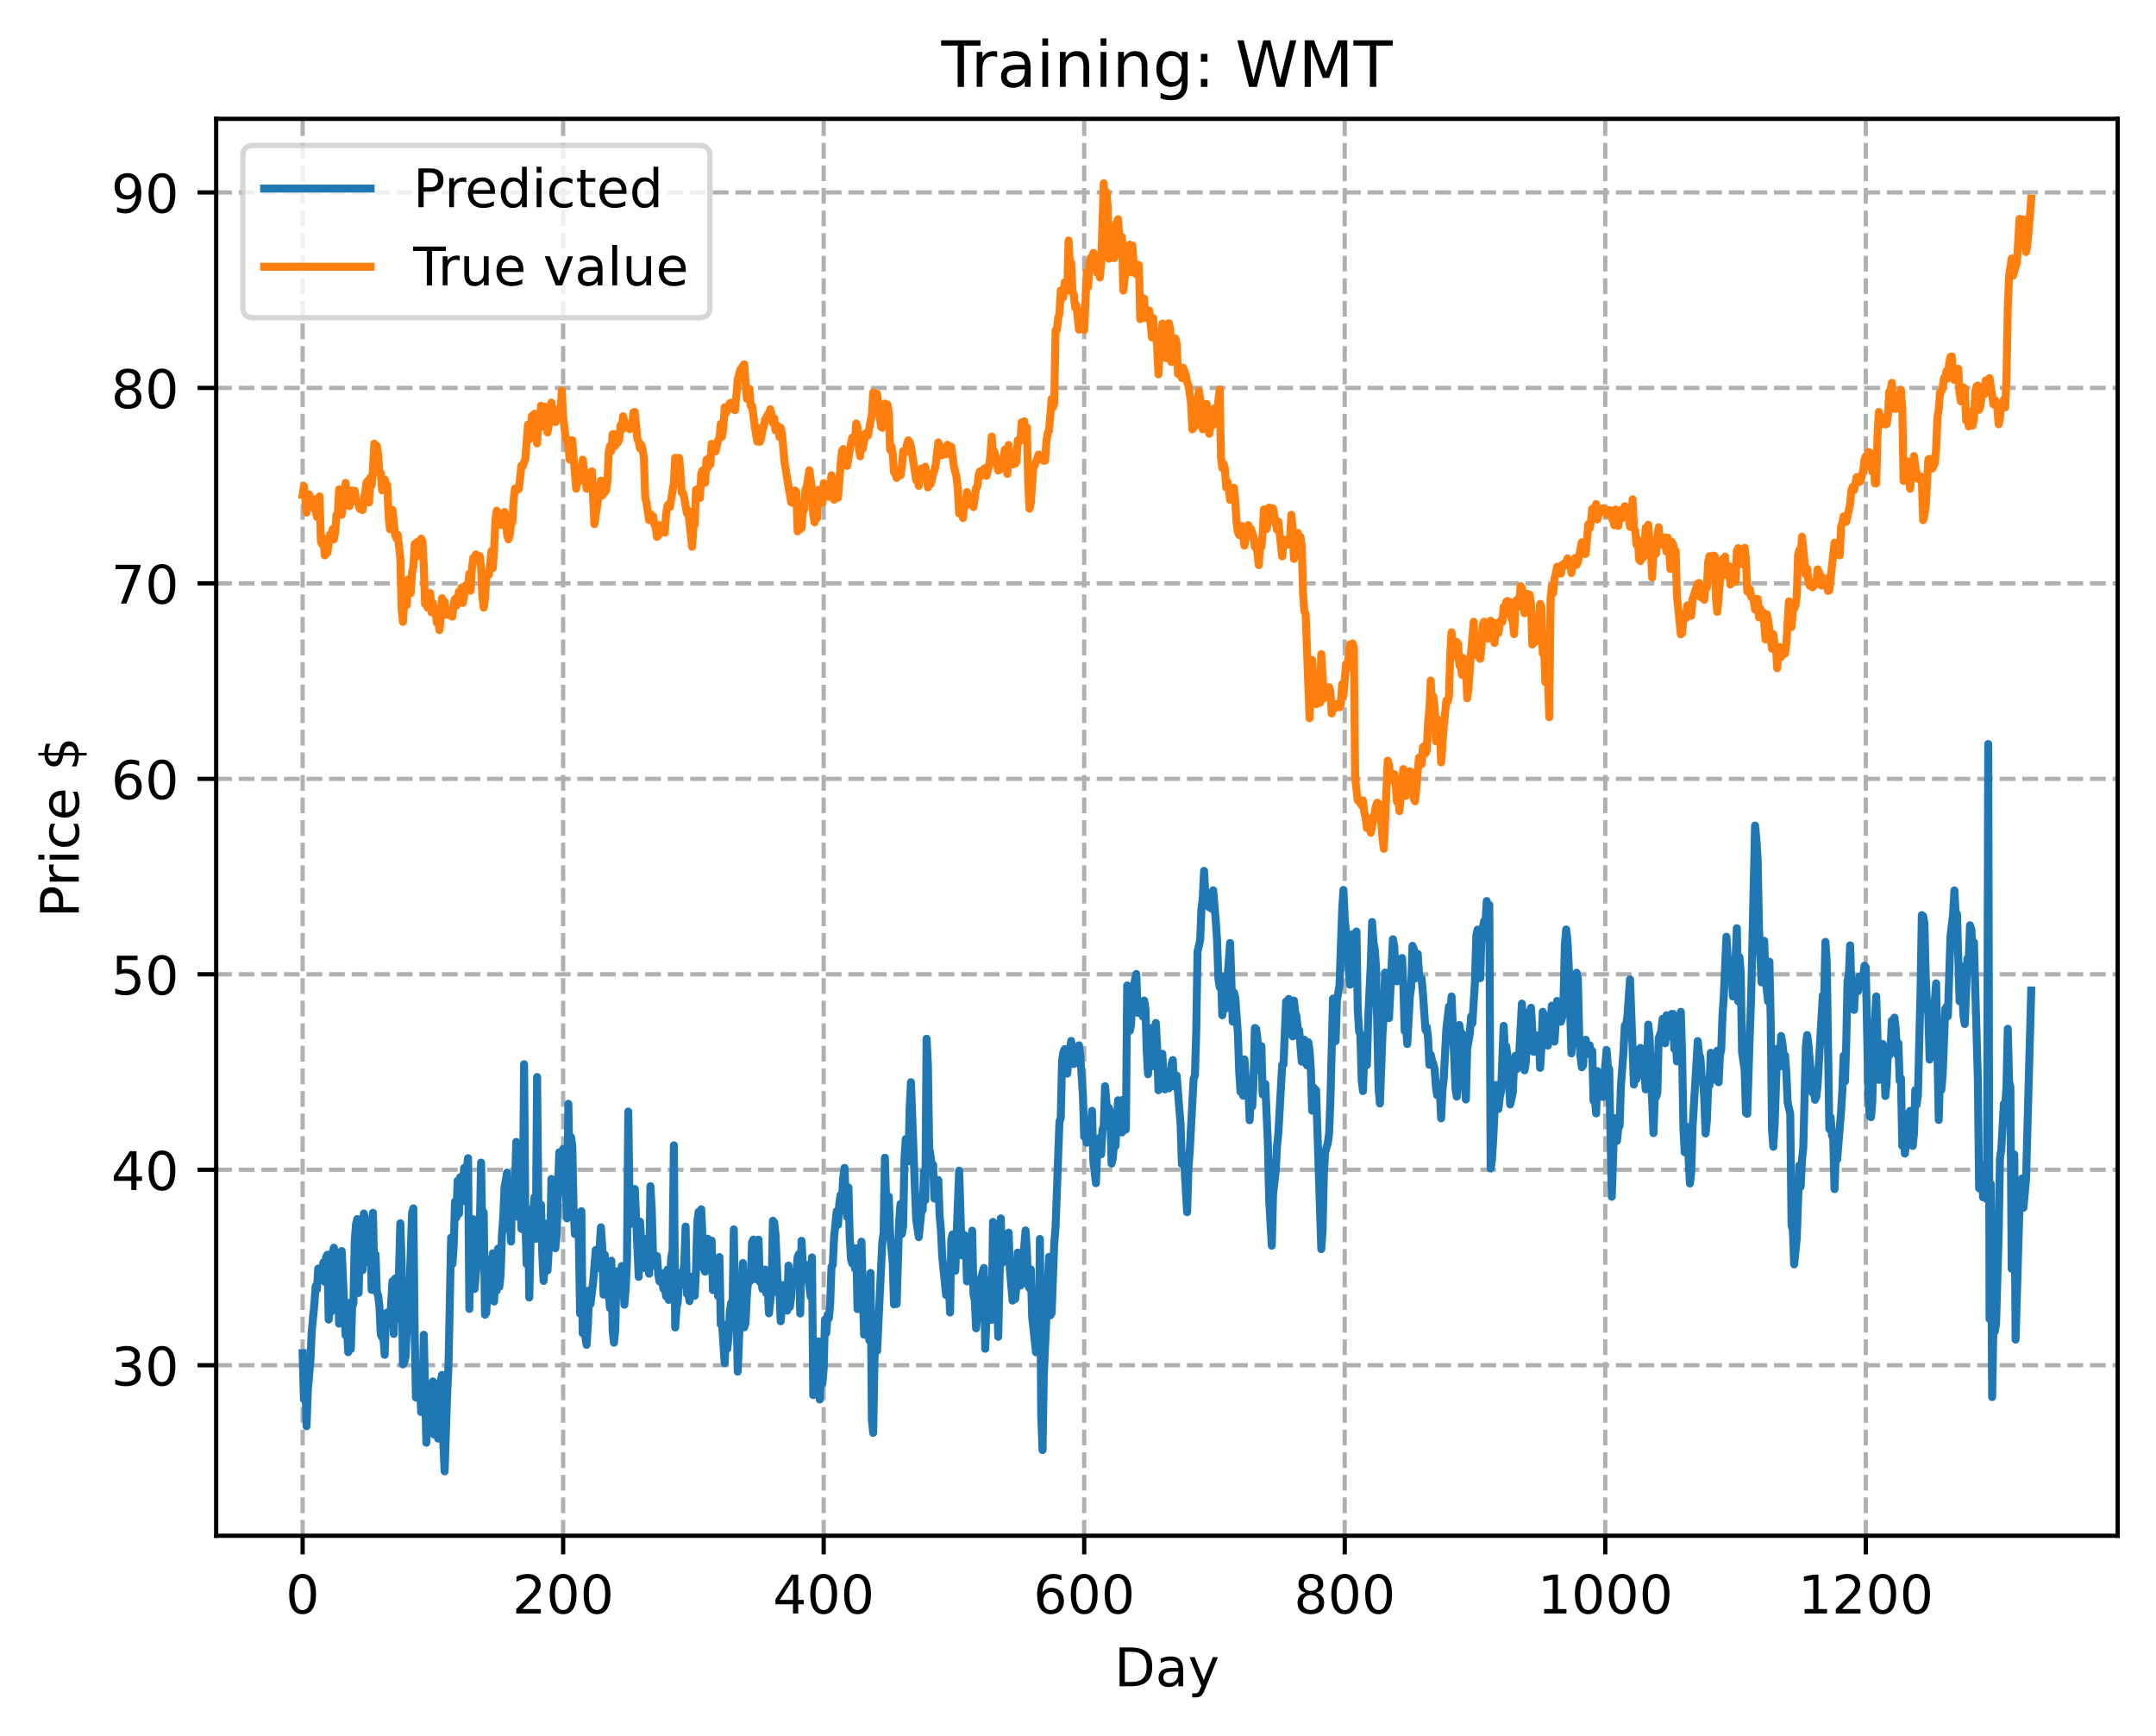 <?xml version="1.0" encoding="utf-8" standalone="no"?>
<!DOCTYPE svg PUBLIC "-//W3C//DTD SVG 1.1//EN"
  "http://www.w3.org/Graphics/SVG/1.1/DTD/svg11.dtd">
<!-- Created with matplotlib (https://matplotlib.org/) -->
<svg height="325.986pt" version="1.1" viewBox="0 0 404.923 325.986" width="404.923pt" xmlns="http://www.w3.org/2000/svg" xmlns:xlink="http://www.w3.org/1999/xlink">
 <defs>
  <style type="text/css">
*{stroke-linecap:butt;stroke-linejoin:round;}
  </style>
 </defs>
 <g id="figure_1">
  <g id="patch_1">
   <path d="M 0 325.986 
L 404.923 325.986 
L 404.923 0 
L 0 0 
z
" style="fill:#ffffff;"/>
  </g>
  <g id="axes_1">
   <g id="patch_2">
    <path d="M 40.603 288.43 
L 397.723 288.43 
L 397.723 22.318 
L 40.603 22.318 
z
" style="fill:#ffffff;"/>
   </g>
   <g id="matplotlib.axis_1">
    <g id="xtick_1">
     <g id="line2d_1">
      <path clip-path="url(#p016ce63b33)" d="M 56.836 288.43 
L 56.836 22.318 
" style="fill:none;stroke:#b0b0b0;stroke-dasharray:2.96,1.28;stroke-dashoffset:0;stroke-width:0.8;"/>
     </g>
     <g id="line2d_2">
      <defs>
       <path d="M 0 0 
L 0 3.5 
" id="mc3b64c65c1" style="stroke:#000000;stroke-width:0.8;"/>
      </defs>
      <g>
       <use style="stroke:#000000;stroke-width:0.8;" x="56.836" xlink:href="#mc3b64c65c1" y="288.43"/>
      </g>
     </g>
     <g id="text_1">
      <!-- 0 -->
      <defs>
       <path d="M 31.781 66.406 
Q 24.172 66.406 20.328 58.906 
Q 16.5 51.422 16.5 36.375 
Q 16.5 21.391 20.328 13.891 
Q 24.172 6.391 31.781 6.391 
Q 39.453 6.391 43.281 13.891 
Q 47.125 21.391 47.125 36.375 
Q 47.125 51.422 43.281 58.906 
Q 39.453 66.406 31.781 66.406 
z
M 31.781 74.219 
Q 44.047 74.219 50.516 64.516 
Q 56.984 54.828 56.984 36.375 
Q 56.984 17.969 50.516 8.266 
Q 44.047 -1.422 31.781 -1.422 
Q 19.531 -1.422 13.062 8.266 
Q 6.594 17.969 6.594 36.375 
Q 6.594 54.828 13.062 64.516 
Q 19.531 74.219 31.781 74.219 
z
" id="DejaVuSans-48"/>
      </defs>
      <g transform="translate(53.655 303.029)scale(0.1 -0.1)">
       <use xlink:href="#DejaVuSans-48"/>
      </g>
     </g>
    </g>
    <g id="xtick_2">
     <g id="line2d_3">
      <path clip-path="url(#p016ce63b33)" d="M 105.766 288.43 
L 105.766 22.318 
" style="fill:none;stroke:#b0b0b0;stroke-dasharray:2.96,1.28;stroke-dashoffset:0;stroke-width:0.8;"/>
     </g>
     <g id="line2d_4">
      <g>
       <use style="stroke:#000000;stroke-width:0.8;" x="105.766" xlink:href="#mc3b64c65c1" y="288.43"/>
      </g>
     </g>
     <g id="text_2">
      <!-- 200 -->
      <defs>
       <path d="M 19.188 8.297 
L 53.609 8.297 
L 53.609 0 
L 7.328 0 
L 7.328 8.297 
Q 12.938 14.109 22.625 23.891 
Q 32.328 33.688 34.812 36.531 
Q 39.547 41.844 41.422 45.531 
Q 43.312 49.219 43.312 52.781 
Q 43.312 58.594 39.234 62.25 
Q 35.156 65.922 28.609 65.922 
Q 23.969 65.922 18.812 64.312 
Q 13.672 62.703 7.812 59.422 
L 7.812 69.391 
Q 13.766 71.781 18.938 73 
Q 24.125 74.219 28.422 74.219 
Q 39.75 74.219 46.484 68.547 
Q 53.219 62.891 53.219 53.422 
Q 53.219 48.922 51.531 44.891 
Q 49.859 40.875 45.406 35.406 
Q 44.188 33.984 37.641 27.219 
Q 31.109 20.453 19.188 8.297 
z
" id="DejaVuSans-50"/>
      </defs>
      <g transform="translate(96.223 303.029)scale(0.1 -0.1)">
       <use xlink:href="#DejaVuSans-50"/>
       <use x="63.623" xlink:href="#DejaVuSans-48"/>
       <use x="127.246" xlink:href="#DejaVuSans-48"/>
      </g>
     </g>
    </g>
    <g id="xtick_3">
     <g id="line2d_5">
      <path clip-path="url(#p016ce63b33)" d="M 154.697 288.43 
L 154.697 22.318 
" style="fill:none;stroke:#b0b0b0;stroke-dasharray:2.96,1.28;stroke-dashoffset:0;stroke-width:0.8;"/>
     </g>
     <g id="line2d_6">
      <g>
       <use style="stroke:#000000;stroke-width:0.8;" x="154.697" xlink:href="#mc3b64c65c1" y="288.43"/>
      </g>
     </g>
     <g id="text_3">
      <!-- 400 -->
      <defs>
       <path d="M 37.797 64.312 
L 12.891 25.391 
L 37.797 25.391 
z
M 35.203 72.906 
L 47.609 72.906 
L 47.609 25.391 
L 58.016 25.391 
L 58.016 17.188 
L 47.609 17.188 
L 47.609 0 
L 37.797 0 
L 37.797 17.188 
L 4.891 17.188 
L 4.891 26.703 
z
" id="DejaVuSans-52"/>
      </defs>
      <g transform="translate(145.153 303.029)scale(0.1 -0.1)">
       <use xlink:href="#DejaVuSans-52"/>
       <use x="63.623" xlink:href="#DejaVuSans-48"/>
       <use x="127.246" xlink:href="#DejaVuSans-48"/>
      </g>
     </g>
    </g>
    <g id="xtick_4">
     <g id="line2d_7">
      <path clip-path="url(#p016ce63b33)" d="M 203.628 288.43 
L 203.628 22.318 
" style="fill:none;stroke:#b0b0b0;stroke-dasharray:2.96,1.28;stroke-dashoffset:0;stroke-width:0.8;"/>
     </g>
     <g id="line2d_8">
      <g>
       <use style="stroke:#000000;stroke-width:0.8;" x="203.628" xlink:href="#mc3b64c65c1" y="288.43"/>
      </g>
     </g>
     <g id="text_4">
      <!-- 600 -->
      <defs>
       <path d="M 33.016 40.375 
Q 26.375 40.375 22.484 35.828 
Q 18.609 31.297 18.609 23.391 
Q 18.609 15.531 22.484 10.953 
Q 26.375 6.391 33.016 6.391 
Q 39.656 6.391 43.531 10.953 
Q 47.406 15.531 47.406 23.391 
Q 47.406 31.297 43.531 35.828 
Q 39.656 40.375 33.016 40.375 
z
M 52.594 71.297 
L 52.594 62.312 
Q 48.875 64.062 45.094 64.984 
Q 41.312 65.922 37.594 65.922 
Q 27.828 65.922 22.672 59.328 
Q 17.531 52.734 16.797 39.406 
Q 19.672 43.656 24.016 45.922 
Q 28.375 48.188 33.594 48.188 
Q 44.578 48.188 50.953 41.516 
Q 57.328 34.859 57.328 23.391 
Q 57.328 12.156 50.688 5.359 
Q 44.047 -1.422 33.016 -1.422 
Q 20.359 -1.422 13.672 8.266 
Q 6.984 17.969 6.984 36.375 
Q 6.984 53.656 15.188 63.938 
Q 23.391 74.219 37.203 74.219 
Q 40.922 74.219 44.703 73.484 
Q 48.484 72.75 52.594 71.297 
z
" id="DejaVuSans-54"/>
      </defs>
      <g transform="translate(194.084 303.029)scale(0.1 -0.1)">
       <use xlink:href="#DejaVuSans-54"/>
       <use x="63.623" xlink:href="#DejaVuSans-48"/>
       <use x="127.246" xlink:href="#DejaVuSans-48"/>
      </g>
     </g>
    </g>
    <g id="xtick_5">
     <g id="line2d_9">
      <path clip-path="url(#p016ce63b33)" d="M 252.558 288.43 
L 252.558 22.318 
" style="fill:none;stroke:#b0b0b0;stroke-dasharray:2.96,1.28;stroke-dashoffset:0;stroke-width:0.8;"/>
     </g>
     <g id="line2d_10">
      <g>
       <use style="stroke:#000000;stroke-width:0.8;" x="252.558" xlink:href="#mc3b64c65c1" y="288.43"/>
      </g>
     </g>
     <g id="text_5">
      <!-- 800 -->
      <defs>
       <path d="M 31.781 34.625 
Q 24.75 34.625 20.719 30.859 
Q 16.703 27.094 16.703 20.516 
Q 16.703 13.922 20.719 10.156 
Q 24.75 6.391 31.781 6.391 
Q 38.812 6.391 42.859 10.172 
Q 46.922 13.969 46.922 20.516 
Q 46.922 27.094 42.891 30.859 
Q 38.875 34.625 31.781 34.625 
z
M 21.922 38.812 
Q 15.578 40.375 12.031 44.719 
Q 8.5 49.078 8.5 55.328 
Q 8.5 64.062 14.719 69.141 
Q 20.953 74.219 31.781 74.219 
Q 42.672 74.219 48.875 69.141 
Q 55.078 64.062 55.078 55.328 
Q 55.078 49.078 51.531 44.719 
Q 48 40.375 41.703 38.812 
Q 48.828 37.156 52.797 32.312 
Q 56.781 27.484 56.781 20.516 
Q 56.781 9.906 50.312 4.234 
Q 43.844 -1.422 31.781 -1.422 
Q 19.734 -1.422 13.25 4.234 
Q 6.781 9.906 6.781 20.516 
Q 6.781 27.484 10.781 32.312 
Q 14.797 37.156 21.922 38.812 
z
M 18.312 54.391 
Q 18.312 48.734 21.844 45.562 
Q 25.391 42.391 31.781 42.391 
Q 38.141 42.391 41.719 45.562 
Q 45.312 48.734 45.312 54.391 
Q 45.312 60.062 41.719 63.234 
Q 38.141 66.406 31.781 66.406 
Q 25.391 66.406 21.844 63.234 
Q 18.312 60.062 18.312 54.391 
z
" id="DejaVuSans-56"/>
      </defs>
      <g transform="translate(243.015 303.029)scale(0.1 -0.1)">
       <use xlink:href="#DejaVuSans-56"/>
       <use x="63.623" xlink:href="#DejaVuSans-48"/>
       <use x="127.246" xlink:href="#DejaVuSans-48"/>
      </g>
     </g>
    </g>
    <g id="xtick_6">
     <g id="line2d_11">
      <path clip-path="url(#p016ce63b33)" d="M 301.489 288.43 
L 301.489 22.318 
" style="fill:none;stroke:#b0b0b0;stroke-dasharray:2.96,1.28;stroke-dashoffset:0;stroke-width:0.8;"/>
     </g>
     <g id="line2d_12">
      <g>
       <use style="stroke:#000000;stroke-width:0.8;" x="301.489" xlink:href="#mc3b64c65c1" y="288.43"/>
      </g>
     </g>
     <g id="text_6">
      <!-- 1000 -->
      <defs>
       <path d="M 12.406 8.297 
L 28.516 8.297 
L 28.516 63.922 
L 10.984 60.406 
L 10.984 69.391 
L 28.422 72.906 
L 38.281 72.906 
L 38.281 8.297 
L 54.391 8.297 
L 54.391 0 
L 12.406 0 
z
" id="DejaVuSans-49"/>
      </defs>
      <g transform="translate(288.764 303.029)scale(0.1 -0.1)">
       <use xlink:href="#DejaVuSans-49"/>
       <use x="63.623" xlink:href="#DejaVuSans-48"/>
       <use x="127.246" xlink:href="#DejaVuSans-48"/>
       <use x="190.869" xlink:href="#DejaVuSans-48"/>
      </g>
     </g>
    </g>
    <g id="xtick_7">
     <g id="line2d_13">
      <path clip-path="url(#p016ce63b33)" d="M 350.419 288.43 
L 350.419 22.318 
" style="fill:none;stroke:#b0b0b0;stroke-dasharray:2.96,1.28;stroke-dashoffset:0;stroke-width:0.8;"/>
     </g>
     <g id="line2d_14">
      <g>
       <use style="stroke:#000000;stroke-width:0.8;" x="350.419" xlink:href="#mc3b64c65c1" y="288.43"/>
      </g>
     </g>
     <g id="text_7">
      <!-- 1200 -->
      <g transform="translate(337.694 303.029)scale(0.1 -0.1)">
       <use xlink:href="#DejaVuSans-49"/>
       <use x="63.623" xlink:href="#DejaVuSans-50"/>
       <use x="127.246" xlink:href="#DejaVuSans-48"/>
       <use x="190.869" xlink:href="#DejaVuSans-48"/>
      </g>
     </g>
    </g>
    <g id="text_8">
     <!-- Day -->
     <defs>
      <path d="M 19.672 64.797 
L 19.672 8.109 
L 31.594 8.109 
Q 46.688 8.109 53.688 14.938 
Q 60.688 21.781 60.688 36.531 
Q 60.688 51.172 53.688 57.984 
Q 46.688 64.797 31.594 64.797 
z
M 9.812 72.906 
L 30.078 72.906 
Q 51.266 72.906 61.172 64.094 
Q 71.094 55.281 71.094 36.531 
Q 71.094 17.672 61.125 8.828 
Q 51.172 0 30.078 0 
L 9.812 0 
z
" id="DejaVuSans-68"/>
      <path d="M 34.281 27.484 
Q 23.391 27.484 19.188 25 
Q 14.984 22.516 14.984 16.5 
Q 14.984 11.719 18.141 8.906 
Q 21.297 6.109 26.703 6.109 
Q 34.188 6.109 38.703 11.406 
Q 43.219 16.703 43.219 25.484 
L 43.219 27.484 
z
M 52.203 31.203 
L 52.203 0 
L 43.219 0 
L 43.219 8.297 
Q 40.141 3.328 35.547 0.953 
Q 30.953 -1.422 24.312 -1.422 
Q 15.922 -1.422 10.953 3.297 
Q 6 8.016 6 15.922 
Q 6 25.141 12.172 29.828 
Q 18.359 34.516 30.609 34.516 
L 43.219 34.516 
L 43.219 35.406 
Q 43.219 41.609 39.141 45 
Q 35.062 48.391 27.688 48.391 
Q 23 48.391 18.547 47.266 
Q 14.109 46.141 10.016 43.891 
L 10.016 52.203 
Q 14.938 54.109 19.578 55.047 
Q 24.219 56 28.609 56 
Q 40.484 56 46.344 49.844 
Q 52.203 43.703 52.203 31.203 
z
" id="DejaVuSans-97"/>
      <path d="M 32.172 -5.078 
Q 28.375 -14.844 24.75 -17.812 
Q 21.141 -20.797 15.094 -20.797 
L 7.906 -20.797 
L 7.906 -13.281 
L 13.188 -13.281 
Q 16.891 -13.281 18.938 -11.516 
Q 21 -9.766 23.484 -3.219 
L 25.094 0.875 
L 2.984 54.688 
L 12.5 54.688 
L 29.594 11.922 
L 46.688 54.688 
L 56.203 54.688 
z
" id="DejaVuSans-121"/>
     </defs>
     <g transform="translate(209.29 316.707)scale(0.1 -0.1)">
      <use xlink:href="#DejaVuSans-68"/>
      <use x="77.002" xlink:href="#DejaVuSans-97"/>
      <use x="138.281" xlink:href="#DejaVuSans-121"/>
     </g>
    </g>
   </g>
   <g id="matplotlib.axis_2">
    <g id="ytick_1">
     <g id="line2d_15">
      <path clip-path="url(#p016ce63b33)" d="M 40.603 256.41 
L 397.723 256.41 
" style="fill:none;stroke:#b0b0b0;stroke-dasharray:2.96,1.28;stroke-dashoffset:0;stroke-width:0.8;"/>
     </g>
     <g id="line2d_16">
      <defs>
       <path d="M 0 0 
L -3.5 0 
" id="m8424f906a5" style="stroke:#000000;stroke-width:0.8;"/>
      </defs>
      <g>
       <use style="stroke:#000000;stroke-width:0.8;" x="40.603" xlink:href="#m8424f906a5" y="256.41"/>
      </g>
     </g>
     <g id="text_9">
      <!-- 30 -->
      <defs>
       <path d="M 40.578 39.312 
Q 47.656 37.797 51.625 33 
Q 55.609 28.219 55.609 21.188 
Q 55.609 10.406 48.188 4.484 
Q 40.766 -1.422 27.094 -1.422 
Q 22.516 -1.422 17.656 -0.516 
Q 12.797 0.391 7.625 2.203 
L 7.625 11.719 
Q 11.719 9.328 16.594 8.109 
Q 21.484 6.891 26.812 6.891 
Q 36.078 6.891 40.938 10.547 
Q 45.797 14.203 45.797 21.188 
Q 45.797 27.641 41.281 31.266 
Q 36.766 34.906 28.719 34.906 
L 20.219 34.906 
L 20.219 43.016 
L 29.109 43.016 
Q 36.375 43.016 40.234 45.922 
Q 44.094 48.828 44.094 54.297 
Q 44.094 59.906 40.109 62.906 
Q 36.141 65.922 28.719 65.922 
Q 24.656 65.922 20.016 65.031 
Q 15.375 64.156 9.812 62.312 
L 9.812 71.094 
Q 15.438 72.656 20.344 73.438 
Q 25.25 74.219 29.594 74.219 
Q 40.828 74.219 47.359 69.109 
Q 53.906 64.016 53.906 55.328 
Q 53.906 49.266 50.438 45.094 
Q 46.969 40.922 40.578 39.312 
z
" id="DejaVuSans-51"/>
      </defs>
      <g transform="translate(20.878 260.21)scale(0.1 -0.1)">
       <use xlink:href="#DejaVuSans-51"/>
       <use x="63.623" xlink:href="#DejaVuSans-48"/>
      </g>
     </g>
    </g>
    <g id="ytick_2">
     <g id="line2d_17">
      <path clip-path="url(#p016ce63b33)" d="M 40.603 219.699 
L 397.723 219.699 
" style="fill:none;stroke:#b0b0b0;stroke-dasharray:2.96,1.28;stroke-dashoffset:0;stroke-width:0.8;"/>
     </g>
     <g id="line2d_18">
      <g>
       <use style="stroke:#000000;stroke-width:0.8;" x="40.603" xlink:href="#m8424f906a5" y="219.699"/>
      </g>
     </g>
     <g id="text_10">
      <!-- 40 -->
      <g transform="translate(20.878 223.498)scale(0.1 -0.1)">
       <use xlink:href="#DejaVuSans-52"/>
       <use x="63.623" xlink:href="#DejaVuSans-48"/>
      </g>
     </g>
    </g>
    <g id="ytick_3">
     <g id="line2d_19">
      <path clip-path="url(#p016ce63b33)" d="M 40.603 182.987 
L 397.723 182.987 
" style="fill:none;stroke:#b0b0b0;stroke-dasharray:2.96,1.28;stroke-dashoffset:0;stroke-width:0.8;"/>
     </g>
     <g id="line2d_20">
      <g>
       <use style="stroke:#000000;stroke-width:0.8;" x="40.603" xlink:href="#m8424f906a5" y="182.987"/>
      </g>
     </g>
     <g id="text_11">
      <!-- 50 -->
      <defs>
       <path d="M 10.797 72.906 
L 49.516 72.906 
L 49.516 64.594 
L 19.828 64.594 
L 19.828 46.734 
Q 21.969 47.469 24.109 47.828 
Q 26.266 48.188 28.422 48.188 
Q 40.625 48.188 47.75 41.5 
Q 54.891 34.812 54.891 23.391 
Q 54.891 11.625 47.562 5.094 
Q 40.234 -1.422 26.906 -1.422 
Q 22.312 -1.422 17.547 -0.641 
Q 12.797 0.141 7.719 1.703 
L 7.719 11.625 
Q 12.109 9.234 16.797 8.062 
Q 21.484 6.891 26.703 6.891 
Q 35.156 6.891 40.078 11.328 
Q 45.016 15.766 45.016 23.391 
Q 45.016 31 40.078 35.438 
Q 35.156 39.891 26.703 39.891 
Q 22.75 39.891 18.812 39.016 
Q 14.891 38.141 10.797 36.281 
z
" id="DejaVuSans-53"/>
      </defs>
      <g transform="translate(20.878 186.786)scale(0.1 -0.1)">
       <use xlink:href="#DejaVuSans-53"/>
       <use x="63.623" xlink:href="#DejaVuSans-48"/>
      </g>
     </g>
    </g>
    <g id="ytick_4">
     <g id="line2d_21">
      <path clip-path="url(#p016ce63b33)" d="M 40.603 146.275 
L 397.723 146.275 
" style="fill:none;stroke:#b0b0b0;stroke-dasharray:2.96,1.28;stroke-dashoffset:0;stroke-width:0.8;"/>
     </g>
     <g id="line2d_22">
      <g>
       <use style="stroke:#000000;stroke-width:0.8;" x="40.603" xlink:href="#m8424f906a5" y="146.275"/>
      </g>
     </g>
     <g id="text_12">
      <!-- 60 -->
      <g transform="translate(20.878 150.074)scale(0.1 -0.1)">
       <use xlink:href="#DejaVuSans-54"/>
       <use x="63.623" xlink:href="#DejaVuSans-48"/>
      </g>
     </g>
    </g>
    <g id="ytick_5">
     <g id="line2d_23">
      <path clip-path="url(#p016ce63b33)" d="M 40.603 109.563 
L 397.723 109.563 
" style="fill:none;stroke:#b0b0b0;stroke-dasharray:2.96,1.28;stroke-dashoffset:0;stroke-width:0.8;"/>
     </g>
     <g id="line2d_24">
      <g>
       <use style="stroke:#000000;stroke-width:0.8;" x="40.603" xlink:href="#m8424f906a5" y="109.563"/>
      </g>
     </g>
     <g id="text_13">
      <!-- 70 -->
      <defs>
       <path d="M 8.203 72.906 
L 55.078 72.906 
L 55.078 68.703 
L 28.609 0 
L 18.312 0 
L 43.219 64.594 
L 8.203 64.594 
z
" id="DejaVuSans-55"/>
      </defs>
      <g transform="translate(20.878 113.362)scale(0.1 -0.1)">
       <use xlink:href="#DejaVuSans-55"/>
       <use x="63.623" xlink:href="#DejaVuSans-48"/>
      </g>
     </g>
    </g>
    <g id="ytick_6">
     <g id="line2d_25">
      <path clip-path="url(#p016ce63b33)" d="M 40.603 72.851 
L 397.723 72.851 
" style="fill:none;stroke:#b0b0b0;stroke-dasharray:2.96,1.28;stroke-dashoffset:0;stroke-width:0.8;"/>
     </g>
     <g id="line2d_26">
      <g>
       <use style="stroke:#000000;stroke-width:0.8;" x="40.603" xlink:href="#m8424f906a5" y="72.851"/>
      </g>
     </g>
     <g id="text_14">
      <!-- 80 -->
      <g transform="translate(20.878 76.651)scale(0.1 -0.1)">
       <use xlink:href="#DejaVuSans-56"/>
       <use x="63.623" xlink:href="#DejaVuSans-48"/>
      </g>
     </g>
    </g>
    <g id="ytick_7">
     <g id="line2d_27">
      <path clip-path="url(#p016ce63b33)" d="M 40.603 36.14 
L 397.723 36.14 
" style="fill:none;stroke:#b0b0b0;stroke-dasharray:2.96,1.28;stroke-dashoffset:0;stroke-width:0.8;"/>
     </g>
     <g id="line2d_28">
      <g>
       <use style="stroke:#000000;stroke-width:0.8;" x="40.603" xlink:href="#m8424f906a5" y="36.14"/>
      </g>
     </g>
     <g id="text_15">
      <!-- 90 -->
      <defs>
       <path d="M 10.984 1.516 
L 10.984 10.5 
Q 14.703 8.734 18.5 7.812 
Q 22.312 6.891 25.984 6.891 
Q 35.75 6.891 40.891 13.453 
Q 46.047 20.016 46.781 33.406 
Q 43.953 29.203 39.594 26.953 
Q 35.25 24.703 29.984 24.703 
Q 19.047 24.703 12.672 31.312 
Q 6.297 37.938 6.297 49.422 
Q 6.297 60.641 12.938 67.422 
Q 19.578 74.219 30.609 74.219 
Q 43.266 74.219 49.922 64.516 
Q 56.594 54.828 56.594 36.375 
Q 56.594 19.141 48.406 8.859 
Q 40.234 -1.422 26.422 -1.422 
Q 22.703 -1.422 18.891 -0.688 
Q 15.094 0.047 10.984 1.516 
z
M 30.609 32.422 
Q 37.25 32.422 41.125 36.953 
Q 45.016 41.5 45.016 49.422 
Q 45.016 57.281 41.125 61.844 
Q 37.25 66.406 30.609 66.406 
Q 23.969 66.406 20.094 61.844 
Q 16.219 57.281 16.219 49.422 
Q 16.219 41.5 20.094 36.953 
Q 23.969 32.422 30.609 32.422 
z
" id="DejaVuSans-57"/>
      </defs>
      <g transform="translate(20.878 39.939)scale(0.1 -0.1)">
       <use xlink:href="#DejaVuSans-57"/>
       <use x="63.623" xlink:href="#DejaVuSans-48"/>
      </g>
     </g>
    </g>
    <g id="text_16">
     <!-- Price $ -->
     <defs>
      <path d="M 19.672 64.797 
L 19.672 37.406 
L 32.078 37.406 
Q 38.969 37.406 42.719 40.969 
Q 46.484 44.531 46.484 51.125 
Q 46.484 57.672 42.719 61.234 
Q 38.969 64.797 32.078 64.797 
z
M 9.812 72.906 
L 32.078 72.906 
Q 44.344 72.906 50.609 67.359 
Q 56.891 61.812 56.891 51.125 
Q 56.891 40.328 50.609 34.812 
Q 44.344 29.297 32.078 29.297 
L 19.672 29.297 
L 19.672 0 
L 9.812 0 
z
" id="DejaVuSans-80"/>
      <path d="M 41.109 46.297 
Q 39.594 47.172 37.812 47.578 
Q 36.031 48 33.891 48 
Q 26.266 48 22.188 43.047 
Q 18.109 38.094 18.109 28.812 
L 18.109 0 
L 9.078 0 
L 9.078 54.688 
L 18.109 54.688 
L 18.109 46.188 
Q 20.953 51.172 25.484 53.578 
Q 30.031 56 36.531 56 
Q 37.453 56 38.578 55.875 
Q 39.703 55.766 41.062 55.516 
z
" id="DejaVuSans-114"/>
      <path d="M 9.422 54.688 
L 18.406 54.688 
L 18.406 0 
L 9.422 0 
z
M 9.422 75.984 
L 18.406 75.984 
L 18.406 64.594 
L 9.422 64.594 
z
" id="DejaVuSans-105"/>
      <path d="M 48.781 52.594 
L 48.781 44.188 
Q 44.969 46.297 41.141 47.344 
Q 37.312 48.391 33.406 48.391 
Q 24.656 48.391 19.812 42.844 
Q 14.984 37.312 14.984 27.297 
Q 14.984 17.281 19.812 11.734 
Q 24.656 6.203 33.406 6.203 
Q 37.312 6.203 41.141 7.25 
Q 44.969 8.297 48.781 10.406 
L 48.781 2.094 
Q 45.016 0.344 40.984 -0.531 
Q 36.969 -1.422 32.422 -1.422 
Q 20.062 -1.422 12.781 6.344 
Q 5.516 14.109 5.516 27.297 
Q 5.516 40.672 12.859 48.328 
Q 20.219 56 33.016 56 
Q 37.156 56 41.109 55.141 
Q 45.062 54.297 48.781 52.594 
z
" id="DejaVuSans-99"/>
      <path d="M 56.203 29.594 
L 56.203 25.203 
L 14.891 25.203 
Q 15.484 15.922 20.484 11.062 
Q 25.484 6.203 34.422 6.203 
Q 39.594 6.203 44.453 7.469 
Q 49.312 8.734 54.109 11.281 
L 54.109 2.781 
Q 49.266 0.734 44.188 -0.344 
Q 39.109 -1.422 33.891 -1.422 
Q 20.797 -1.422 13.156 6.188 
Q 5.516 13.812 5.516 26.812 
Q 5.516 40.234 12.766 48.109 
Q 20.016 56 32.328 56 
Q 43.359 56 49.781 48.891 
Q 56.203 41.797 56.203 29.594 
z
M 47.219 32.234 
Q 47.125 39.594 43.094 43.984 
Q 39.062 48.391 32.422 48.391 
Q 24.906 48.391 20.391 44.141 
Q 15.875 39.891 15.188 32.172 
z
" id="DejaVuSans-101"/>
      <path id="DejaVuSans-32"/>
      <path d="M 33.797 -14.703 
L 28.906 -14.703 
L 28.859 0 
Q 23.734 0.094 18.609 1.188 
Q 13.484 2.297 8.297 4.5 
L 8.297 13.281 
Q 13.281 10.156 18.375 8.562 
Q 23.484 6.984 28.906 6.938 
L 28.906 29.203 
Q 18.109 30.953 13.203 35.156 
Q 8.297 39.359 8.297 46.688 
Q 8.297 54.641 13.625 59.219 
Q 18.953 63.812 28.906 64.5 
L 28.906 75.984 
L 33.797 75.984 
L 33.797 64.656 
Q 38.328 64.453 42.578 63.688 
Q 46.828 62.938 50.875 61.625 
L 50.875 53.078 
Q 46.828 55.125 42.547 56.25 
Q 38.281 57.375 33.797 57.562 
L 33.797 36.719 
Q 44.875 35.016 50.094 30.609 
Q 55.328 26.219 55.328 18.609 
Q 55.328 10.359 49.781 5.594 
Q 44.234 0.828 33.797 0.094 
z
M 28.906 37.594 
L 28.906 57.625 
Q 23.25 56.984 20.266 54.391 
Q 17.281 51.812 17.281 47.516 
Q 17.281 43.312 20.031 40.969 
Q 22.797 38.625 28.906 37.594 
z
M 33.797 28.219 
L 33.797 7.078 
Q 39.984 7.906 43.141 10.594 
Q 46.297 13.281 46.297 17.672 
Q 46.297 21.969 43.281 24.5 
Q 40.281 27.047 33.797 28.219 
z
" id="DejaVuSans-36"/>
     </defs>
     <g transform="translate(14.798 172.342)rotate(-90)scale(0.1 -0.1)">
      <use xlink:href="#DejaVuSans-80"/>
      <use x="58.553" xlink:href="#DejaVuSans-114"/>
      <use x="99.666" xlink:href="#DejaVuSans-105"/>
      <use x="127.449" xlink:href="#DejaVuSans-99"/>
      <use x="182.43" xlink:href="#DejaVuSans-101"/>
      <use x="243.953" xlink:href="#DejaVuSans-32"/>
      <use x="275.74" xlink:href="#DejaVuSans-36"/>
     </g>
    </g>
   </g>
   <g id="line2d_29">
    <path clip-path="url(#p016ce63b33)" d="M 56.836 254.141 
L 57.081 262.824 
L 57.325 258.359 
L 57.57 267.865 
L 57.814 261.028 
L 58.304 255.477 
L 58.548 250.031 
L 59.038 244.977 
L 59.282 241.549 
L 59.527 242.163 
L 59.772 238.239 
L 60.016 238.309 
L 60.261 240.297 
L 60.75 237.077 
L 60.995 240.742 
L 61.24 236.152 
L 61.484 235.662 
L 61.729 247.834 
L 61.974 245.516 
L 62.218 246.343 
L 62.463 235.222 
L 62.708 234.34 
L 62.952 239.657 
L 63.197 240.235 
L 63.441 237.546 
L 63.686 248.6 
L 63.931 246.387 
L 64.175 234.965 
L 64.909 250.807 
L 65.154 248.884 
L 65.399 253.965 
L 65.643 244.693 
L 65.888 253.371 
L 66.133 245.437 
L 66.377 244.72 
L 66.622 233.004 
L 66.867 229.924 
L 67.111 228.95 
L 67.356 242.83 
L 67.601 233.282 
L 67.845 234.721 
L 68.09 238.563 
L 68.335 227.915 
L 68.579 228.816 
L 68.824 235.672 
L 69.069 237.07 
L 69.313 235.354 
L 69.558 231.781 
L 69.802 242.258 
L 70.047 227.784 
L 70.292 239.193 
L 70.536 235.614 
L 70.781 242.734 
L 71.026 243.309 
L 71.27 245.532 
L 71.515 250.661 
L 71.76 251.155 
L 72.004 251.088 
L 72.249 254.456 
L 72.494 246.668 
L 72.738 246.482 
L 72.983 248.337 
L 73.228 248.73 
L 73.717 240.632 
L 73.962 250.533 
L 74.206 240.123 
L 74.451 247.254 
L 74.696 247.709 
L 75.185 229.735 
L 75.429 236.905 
L 75.674 256.25 
L 75.919 255.897 
L 76.163 254.799 
L 76.408 249.503 
L 76.897 242.578 
L 77.387 227.835 
L 77.631 226.939 
L 77.876 250.133 
L 78.121 262.483 
L 78.365 258.659 
L 78.855 259.667 
L 79.099 265.218 
L 79.344 264.181 
L 79.589 250.679 
L 80.078 270.959 
L 80.323 265.843 
L 80.567 265.445 
L 80.812 260.357 
L 81.056 261.312 
L 81.301 259.448 
L 81.546 269.428 
L 81.79 262.221 
L 82.035 261.486 
L 82.28 270.19 
L 82.524 260.738 
L 83.014 258.229 
L 83.258 270.859 
L 83.503 276.334 
L 83.992 261.6 
L 84.237 256.39 
L 84.726 232.438 
L 84.971 237.393 
L 85.216 233.892 
L 85.46 225.664 
L 85.705 228.711 
L 85.95 221.751 
L 86.194 227.95 
L 86.439 221.095 
L 86.684 223.012 
L 86.928 222.903 
L 87.173 219.362 
L 87.417 225.613 
L 87.662 219.414 
L 87.907 217.516 
L 88.151 245.836 
L 88.396 229.169 
L 88.641 240.839 
L 88.885 228.985 
L 89.13 242.086 
L 89.619 236.448 
L 89.864 236.198 
L 90.109 231.136 
L 90.353 218.352 
L 90.598 232.699 
L 90.843 227.699 
L 91.087 246.924 
L 91.332 246.552 
L 91.821 236.635 
L 92.066 236.556 
L 92.311 239.54 
L 92.555 235.38 
L 92.8 244.443 
L 93.044 236.868 
L 93.289 242.403 
L 93.534 234.502 
L 93.778 241.695 
L 94.023 239.394 
L 94.268 231.985 
L 94.512 228.658 
L 94.757 222.997 
L 95.246 220.227 
L 95.491 230.775 
L 95.736 228.992 
L 95.98 233.189 
L 96.225 222.09 
L 96.47 227.569 
L 96.714 223.105 
L 96.959 214.459 
L 97.204 228.506 
L 97.448 222.527 
L 97.693 225.486 
L 97.938 230.825 
L 98.182 229.188 
L 98.427 199.874 
L 98.672 229.354 
L 98.916 237.427 
L 99.161 227.147 
L 99.405 243.691 
L 99.65 232.624 
L 99.895 231.263 
L 100.384 224.828 
L 100.629 232.67 
L 100.873 202.276 
L 101.118 227.361 
L 101.363 230.935 
L 101.607 226.235 
L 101.852 235.655 
L 102.097 240.581 
L 102.341 236.775 
L 102.586 229.825 
L 102.831 238.616 
L 103.075 234.427 
L 103.32 234.144 
L 103.565 221.417 
L 103.809 228.264 
L 104.054 228.218 
L 104.299 234.441 
L 104.543 231.844 
L 105.032 216.417 
L 105.277 218.371 
L 105.522 219.031 
L 105.766 215.777 
L 106.011 220.744 
L 106.256 223.262 
L 106.5 228.831 
L 106.745 207.308 
L 106.99 220.897 
L 107.234 213.539 
L 107.479 215.103 
L 107.724 226.914 
L 107.968 231.768 
L 108.213 228.91 
L 108.702 232.385 
L 108.947 246.721 
L 109.192 227.482 
L 109.436 250.4 
L 109.681 242.304 
L 109.926 251.001 
L 110.17 252.593 
L 110.415 248.684 
L 110.66 242.366 
L 110.904 244.911 
L 111.393 240.919 
L 111.883 234.761 
L 112.127 235.286 
L 112.372 238.149 
L 112.861 230.501 
L 113.106 234.201 
L 113.351 243.158 
L 113.595 235.673 
L 113.84 242.536 
L 114.085 240.769 
L 114.574 245.675 
L 114.819 236.773 
L 115.063 249.951 
L 115.308 252.184 
L 115.553 249.713 
L 115.797 238.774 
L 116.042 241.743 
L 116.287 239.532 
L 116.531 243.099 
L 116.776 237.774 
L 117.02 239.01 
L 117.265 245.037 
L 117.51 242.005 
L 117.754 236.967 
L 117.999 208.756 
L 118.244 226.977 
L 118.488 229.841 
L 118.733 226.167 
L 118.978 226.849 
L 119.222 223.309 
L 119.956 239.817 
L 120.201 229.444 
L 120.69 237.374 
L 120.935 238.15 
L 121.18 232.67 
L 121.424 234.402 
L 121.914 239.231 
L 122.158 222.777 
L 122.403 227.138 
L 122.648 235.813 
L 122.892 235.84 
L 123.137 237.826 
L 123.381 235.877 
L 123.626 239.33 
L 123.871 240.677 
L 124.115 239.077 
L 124.605 242.069 
L 124.849 241.724 
L 125.094 243.437 
L 125.339 238.465 
L 125.583 244.138 
L 126.073 236.137 
L 126.317 234.898 
L 126.562 215.092 
L 126.807 249.323 
L 127.051 245.659 
L 127.296 244.535 
L 127.541 239.868 
L 127.785 239.072 
L 128.03 241.274 
L 128.519 237.237 
L 128.764 230.362 
L 129.008 242.995 
L 129.253 242.459 
L 129.498 244.373 
L 129.742 239.767 
L 129.987 243.091 
L 130.476 243.377 
L 130.721 238.445 
L 130.966 229.522 
L 131.21 227.612 
L 131.455 227.537 
L 131.7 227.116 
L 132.189 238.262 
L 132.434 238.848 
L 132.678 237.926 
L 132.923 232.638 
L 133.168 234.771 
L 133.657 233.003 
L 133.902 242.308 
L 134.146 241.522 
L 134.391 237.408 
L 134.636 238.53 
L 134.88 243.448 
L 135.125 236.094 
L 135.369 248.748 
L 135.614 248.57 
L 136.103 256.008 
L 136.348 251.078 
L 136.593 253.321 
L 136.837 251.014 
L 137.082 246.335 
L 137.327 244.682 
L 137.571 247.183 
L 137.816 230.884 
L 138.061 247.046 
L 138.305 244.38 
L 138.55 257.613 
L 139.039 245.884 
L 139.284 242.519 
L 139.529 237.214 
L 139.773 249.304 
L 140.018 248.506 
L 140.263 243.257 
L 140.507 240.687 
L 140.752 240.054 
L 140.996 240.514 
L 141.241 233.33 
L 141.486 232.812 
L 141.73 240.088 
L 141.975 240.237 
L 142.22 233.066 
L 142.464 232.82 
L 142.709 240.753 
L 142.954 240.516 
L 143.198 242.096 
L 143.688 238.449 
L 143.932 242.925 
L 144.177 241.555 
L 144.422 246.664 
L 144.911 242.008 
L 145.156 229.276 
L 145.4 229.561 
L 145.645 231.846 
L 146.134 242.883 
L 146.379 242.285 
L 146.624 248.156 
L 147.113 241.346 
L 147.357 244.35 
L 147.602 244.843 
L 147.847 246.155 
L 148.091 237.683 
L 148.336 245.476 
L 148.581 243.62 
L 148.825 238.934 
L 149.07 240.589 
L 149.559 239.379 
L 149.804 236.064 
L 150.049 235.534 
L 150.293 246.693 
L 150.538 233.039 
L 150.783 237.719 
L 151.027 239.746 
L 151.272 239.518 
L 151.517 237.589 
L 152.251 243.521 
L 152.495 236.153 
L 152.74 262.016 
L 152.984 260.439 
L 153.229 257.44 
L 153.474 257.01 
L 153.718 251.933 
L 153.963 262.843 
L 154.208 256.904 
L 154.452 259.841 
L 154.697 257.037 
L 154.942 247.863 
L 155.186 250.37 
L 155.431 246.924 
L 155.676 247.57 
L 155.92 244.802 
L 156.165 237.916 
L 156.41 237.554 
L 156.654 232.381 
L 157.144 227.48 
L 157.388 230.055 
L 157.633 226.031 
L 157.878 224.419 
L 158.122 225.169 
L 158.367 221.142 
L 158.612 219.345 
L 158.856 225.784 
L 159.101 228.573 
L 159.345 223.018 
L 159.59 232.413 
L 159.835 236.503 
L 160.079 237.321 
L 160.324 234.411 
L 160.569 238.261 
L 160.813 234.437 
L 161.058 245.88 
L 161.547 239.982 
L 161.792 233.204 
L 162.281 250.674 
L 162.526 244.347 
L 162.771 248.341 
L 163.015 242.948 
L 163.26 251.735 
L 163.505 239.073 
L 163.749 266.687 
L 163.994 269.115 
L 164.239 255.512 
L 164.483 248.297 
L 164.728 253.705 
L 165.706 233.326 
L 165.951 231.567 
L 166.196 217.438 
L 166.44 225.972 
L 166.685 228.489 
L 166.93 224.736 
L 167.174 231.754 
L 167.664 237.173 
L 167.908 244.986 
L 168.153 243.203 
L 168.398 244.909 
L 168.887 229.132 
L 169.132 226.108 
L 169.376 231.756 
L 169.621 230.265 
L 169.866 217.717 
L 170.11 213.92 
L 170.355 217.22 
L 170.6 218.092 
L 170.844 208.193 
L 171.089 203.251 
L 171.823 223.032 
L 172.067 228.999 
L 172.557 232.355 
L 173.046 227.491 
L 173.291 227.243 
L 173.535 220.026 
L 173.78 225.418 
L 174.025 195.085 
L 174.269 199.924 
L 174.514 215.633 
L 174.759 217.028 
L 175.003 219.111 
L 175.248 218.751 
L 175.493 225.121 
L 175.737 224.151 
L 175.982 224.748 
L 176.227 221.633 
L 176.471 228.299 
L 176.716 230.984 
L 176.96 236.025 
L 177.694 243.248 
L 177.939 242.757 
L 178.184 239.81 
L 178.428 246.508 
L 178.673 232.716 
L 178.918 231.832 
L 179.407 238.68 
L 180.141 219.867 
L 180.63 235.766 
L 181.12 231.933 
L 181.364 232.576 
L 181.609 240.661 
L 181.854 240.301 
L 182.098 238.927 
L 182.343 239.112 
L 182.588 231.132 
L 182.832 243.096 
L 183.077 244.181 
L 183.321 249.481 
L 183.566 246.504 
L 183.811 240.484 
L 184.055 243.91 
L 184.3 239.835 
L 184.789 238.135 
L 185.034 253.323 
L 185.523 241.151 
L 185.768 245.877 
L 186.013 240.242 
L 186.257 247.886 
L 186.502 229.483 
L 186.747 244.429 
L 186.991 238.45 
L 187.236 241.942 
L 187.481 251.065 
L 187.97 228.833 
L 188.215 237.237 
L 188.459 234.183 
L 188.704 233.579 
L 188.948 234.729 
L 189.193 234.696 
L 189.438 231.504 
L 189.682 238.513 
L 190.172 244.275 
L 190.416 241.62 
L 190.661 243.963 
L 190.906 241.576 
L 191.15 235.245 
L 191.395 237.746 
L 191.64 241.462 
L 191.884 239.732 
L 192.618 231.091 
L 192.863 235.027 
L 193.108 241.415 
L 193.352 241.962 
L 193.597 238.405 
L 193.842 247.185 
L 194.575 253.986 
L 194.82 245.075 
L 195.065 253.648 
L 195.309 232.689 
L 195.554 265.903 
L 195.799 272.342 
L 196.043 258.162 
L 197.022 236.05 
L 197.267 247.041 
L 197.511 246.651 
L 198.001 233.524 
L 198.245 230.489 
L 198.979 210.692 
L 199.224 209.956 
L 199.469 199.242 
L 199.713 197.616 
L 199.958 197.039 
L 200.447 201.646 
L 200.692 198.673 
L 201.181 195.497 
L 201.67 199.843 
L 202.16 197.219 
L 202.649 196.317 
L 202.894 198.237 
L 203.383 205.615 
L 203.628 213.504 
L 203.872 212.713 
L 204.117 214.622 
L 204.362 213.78 
L 204.606 213.955 
L 204.851 212.224 
L 205.096 208.624 
L 205.34 217.996 
L 205.83 222.22 
L 206.074 216.215 
L 206.319 215.449 
L 206.563 213.68 
L 206.808 216.794 
L 207.053 212.199 
L 207.297 211.515 
L 207.542 204.003 
L 207.787 206.829 
L 208.031 211.044 
L 208.276 208.064 
L 208.521 208.994 
L 208.765 218.543 
L 209.01 217.43 
L 209.255 214.513 
L 209.499 215.259 
L 209.989 206.645 
L 210.478 212.227 
L 210.723 212.681 
L 210.967 206.508 
L 211.212 211.845 
L 211.457 212.126 
L 211.701 185.079 
L 211.946 193.721 
L 212.191 193.59 
L 212.435 192.412 
L 212.68 186.444 
L 213.169 184.009 
L 213.414 182.929 
L 213.658 190.224 
L 213.903 188.341 
L 214.148 188.081 
L 214.392 189.193 
L 214.637 190.925 
L 214.882 187.915 
L 215.126 189.363 
L 215.371 197.472 
L 215.616 201.749 
L 215.86 195.065 
L 216.105 193.096 
L 216.594 200.242 
L 216.839 193.136 
L 217.084 192.115 
L 217.328 196.833 
L 217.573 204.761 
L 217.818 198.155 
L 218.062 198.593 
L 218.307 197.918 
L 218.551 204.239 
L 218.796 204.603 
L 219.285 202.343 
L 219.53 204.397 
L 220.019 199.96 
L 220.264 199.086 
L 220.509 204.031 
L 220.998 202.009 
L 221.732 211.269 
L 221.977 218.632 
L 222.221 217.138 
L 222.466 219.346 
L 222.955 227.668 
L 223.2 219.416 
L 223.445 216.256 
L 224.179 202.582 
L 224.423 201.936 
L 224.668 193.728 
L 224.912 178.714 
L 225.402 176.596 
L 225.646 170.706 
L 225.891 168.819 
L 226.136 163.558 
L 226.38 168.182 
L 226.625 167.745 
L 226.87 170.152 
L 227.114 170.418 
L 227.359 169.649 
L 227.604 170.685 
L 227.848 167.212 
L 228.338 172.934 
L 228.582 176.676 
L 228.827 183.762 
L 229.072 185.409 
L 229.316 183.319 
L 229.561 190.688 
L 229.806 184.523 
L 230.05 189.529 
L 230.295 183.678 
L 230.539 183.761 
L 231.029 177.103 
L 231.518 191.891 
L 231.763 186.427 
L 232.007 187.431 
L 232.497 194.279 
L 232.741 201.355 
L 232.986 205.058 
L 233.231 201.13 
L 233.475 205.782 
L 233.72 198.961 
L 233.965 202.562 
L 234.209 203.331 
L 234.454 204.659 
L 234.699 210.397 
L 234.943 205.703 
L 235.188 207.787 
L 235.433 202.929 
L 235.677 193.063 
L 235.922 193.222 
L 236.167 195.158 
L 236.411 200.987 
L 236.9 196.47 
L 237.145 205.54 
L 237.634 203.582 
L 238.124 214.714 
L 238.368 225.41 
L 238.858 233.96 
L 239.102 224.178 
L 239.592 219.981 
L 239.836 215.324 
L 240.081 212.931 
L 240.815 199.98 
L 241.06 199.908 
L 241.549 188.096 
L 241.794 189.86 
L 242.038 187.611 
L 242.283 193.973 
L 242.527 191.337 
L 242.772 194.636 
L 243.017 187.913 
L 243.261 190.145 
L 243.506 190.9 
L 243.751 193.502 
L 243.995 193.457 
L 244.485 199.41 
L 244.729 195.983 
L 244.974 195.273 
L 245.219 196.927 
L 245.463 200.088 
L 245.708 195.735 
L 245.953 197.282 
L 246.197 201.005 
L 246.442 208.601 
L 246.687 204.26 
L 247.176 204.741 
L 248.155 234.599 
L 248.399 231.032 
L 248.644 220.237 
L 248.888 216.367 
L 249.378 214.682 
L 249.622 212.843 
L 249.867 206.585 
L 250.356 187.554 
L 250.601 193.513 
L 250.846 195.541 
L 251.09 187.851 
L 251.58 185.044 
L 252.069 171.062 
L 252.314 167.138 
L 252.558 172.609 
L 252.803 175.068 
L 253.537 184.945 
L 253.782 182.714 
L 254.026 175.459 
L 254.271 180.237 
L 254.515 178.215 
L 254.76 174.95 
L 255.005 189.598 
L 255.249 193.701 
L 255.494 194.328 
L 255.739 202.864 
L 255.983 204.924 
L 256.228 197.965 
L 256.473 200.099 
L 256.717 200.039 
L 256.962 191.275 
L 257.451 181.068 
L 257.696 173.156 
L 257.941 176.901 
L 258.185 178.238 
L 258.43 181.567 
L 258.919 204.494 
L 259.164 207.255 
L 259.653 194.024 
L 259.898 190.689 
L 260.143 182.655 
L 260.387 190.009 
L 260.632 191.073 
L 260.876 191.208 
L 261.61 176.395 
L 261.855 177.765 
L 262.1 182.935 
L 262.344 184.306 
L 262.589 181.524 
L 262.834 181.285 
L 263.078 182.578 
L 263.323 179.917 
L 263.568 185.124 
L 263.812 193.629 
L 264.057 192.443 
L 264.302 196.084 
L 264.791 187.184 
L 265.036 185.348 
L 265.28 177.632 
L 265.525 178.219 
L 265.77 183.776 
L 266.014 179.654 
L 266.259 179.133 
L 266.503 182.762 
L 266.748 183.71 
L 266.993 183.76 
L 267.237 186.548 
L 267.727 193.441 
L 267.971 192.91 
L 268.216 195.117 
L 268.461 199.99 
L 268.705 198.068 
L 268.95 199.212 
L 269.195 199.817 
L 269.439 200.765 
L 269.684 204.218 
L 269.929 205.717 
L 270.173 204.09 
L 270.418 204.689 
L 270.663 210.037 
L 270.907 204.758 
L 271.152 202.58 
L 271.641 193.268 
L 272.131 189.025 
L 272.375 191.229 
L 272.62 187.155 
L 273.354 204.433 
L 273.598 205.96 
L 274.088 192.507 
L 274.332 194.431 
L 274.577 194.06 
L 275.066 203.395 
L 275.311 206.506 
L 275.556 197.021 
L 276.045 194.185 
L 276.29 190.9 
L 276.534 192.155 
L 277.024 184.256 
L 277.268 175.718 
L 277.513 174.595 
L 278.002 183.719 
L 278.247 175.391 
L 278.736 173.014 
L 278.981 173.464 
L 279.225 169.23 
L 279.47 176.258 
L 279.715 169.948 
L 279.959 219.46 
L 280.204 217.868 
L 280.449 213.893 
L 280.938 203.775 
L 281.183 204.349 
L 281.427 208.28 
L 281.672 206.135 
L 281.917 204.972 
L 282.406 192.674 
L 282.651 197.771 
L 282.895 196.519 
L 283.14 198.77 
L 283.629 207.425 
L 284.118 205.258 
L 284.363 199.915 
L 284.608 198.304 
L 284.852 200.801 
L 285.342 197.6 
L 285.831 188.487 
L 286.32 201.026 
L 286.565 199.488 
L 286.81 194.428 
L 287.054 193.807 
L 287.299 189.962 
L 287.544 189.268 
L 288.033 197.545 
L 288.278 196.594 
L 288.522 194.465 
L 288.767 194.57 
L 289.012 195.06 
L 289.256 200.561 
L 289.501 196.567 
L 289.746 190.026 
L 289.99 190.837 
L 290.235 194.512 
L 290.479 194.466 
L 290.724 196.371 
L 291.213 191.914 
L 291.458 188.879 
L 291.703 190.906 
L 291.947 195.624 
L 292.437 187.988 
L 293.171 191.897 
L 293.415 190.954 
L 293.66 187.262 
L 293.905 177.338 
L 294.149 174.562 
L 294.394 176.736 
L 294.639 181.68 
L 295.128 197.847 
L 295.373 193.737 
L 295.617 192.141 
L 295.862 189.45 
L 296.106 182.692 
L 296.351 183.909 
L 296.596 194.694 
L 296.84 198.467 
L 297.085 200.441 
L 297.33 200.063 
L 297.574 195.611 
L 297.819 195.276 
L 298.064 197.949 
L 298.553 196.313 
L 298.798 197.909 
L 299.042 197.391 
L 299.287 206.746 
L 299.532 206.27 
L 299.776 209.112 
L 300.021 201.168 
L 300.266 205.095 
L 300.51 205.052 
L 300.755 203.118 
L 301 206.015 
L 301.734 197.218 
L 301.978 200.369 
L 302.223 200.772 
L 302.712 224.769 
L 303.201 209.987 
L 303.446 213.774 
L 303.691 214.276 
L 303.935 211.843 
L 304.18 211.474 
L 304.425 203.976 
L 304.914 197.502 
L 305.159 192.628 
L 305.403 192.517 
L 305.648 190.827 
L 306.137 183.948 
L 306.871 203.707 
L 307.116 201.611 
L 307.361 202.675 
L 307.605 201.621 
L 307.85 197.355 
L 308.094 196.802 
L 308.584 197.133 
L 309.073 204.61 
L 309.318 201.372 
L 309.562 192.433 
L 309.807 194.817 
L 310.541 212.816 
L 310.786 206.206 
L 311.03 206.028 
L 311.275 205.218 
L 311.52 195.022 
L 312.009 193.693 
L 312.254 191.355 
L 312.743 195.939 
L 312.988 190.688 
L 313.232 190.825 
L 313.477 194.677 
L 313.722 193.225 
L 313.966 190.432 
L 314.211 190.417 
L 314.455 196.999 
L 314.7 194.787 
L 314.945 199.35 
L 315.189 191.804 
L 315.434 191.759 
L 315.679 190.034 
L 315.923 198.082 
L 316.168 212.027 
L 316.413 216.423 
L 316.657 211.542 
L 316.902 213.156 
L 317.391 222.276 
L 317.636 220.072 
L 317.881 211.753 
L 318.859 195.522 
L 319.104 197.933 
L 319.349 198.656 
L 319.593 202.393 
L 319.838 202.853 
L 320.082 206.304 
L 320.327 212.884 
L 320.572 210.467 
L 320.816 203.834 
L 321.061 203.845 
L 321.306 197.73 
L 321.55 201.244 
L 321.795 202.805 
L 322.284 200.156 
L 322.529 197.322 
L 322.774 203.263 
L 323.018 198.315 
L 323.263 197.173 
L 323.508 190.579 
L 323.752 187.089 
L 324.242 175.929 
L 324.731 184.125 
L 324.976 182.605 
L 325.22 182.279 
L 325.465 187.157 
L 325.71 186.029 
L 326.199 174.329 
L 326.443 188.051 
L 326.688 179.751 
L 326.933 182.677 
L 327.177 197.607 
L 327.667 200.923 
L 327.911 209.014 
L 328.156 209.192 
L 328.645 193.8 
L 328.89 187.076 
L 329.624 155.05 
L 329.869 157.646 
L 330.113 161.487 
L 330.358 174.325 
L 330.847 184.514 
L 331.337 176.704 
L 331.581 183.658 
L 332.07 188.081 
L 332.315 180.612 
L 332.56 191.518 
L 332.804 212.106 
L 333.049 215.381 
L 333.294 211.255 
L 333.783 196.965 
L 334.028 197.577 
L 334.272 200.305 
L 334.517 194.574 
L 334.762 195.952 
L 335.006 198.25 
L 335.251 198.223 
L 335.496 201.48 
L 335.74 207.049 
L 336.23 209.24 
L 336.474 230.08 
L 336.719 231.017 
L 336.964 237.466 
L 337.453 232.529 
L 337.942 218.859 
L 338.187 222.885 
L 338.431 217.966 
L 338.676 215.544 
L 339.165 196.503 
L 339.41 194.394 
L 339.655 196.301 
L 340.389 205.18 
L 340.633 203.49 
L 340.878 206.558 
L 341.123 206.004 
L 341.367 203.798 
L 342.346 186.954 
L 342.591 188.127 
L 342.835 176.901 
L 343.08 180.608 
L 343.569 212.047 
L 343.814 209.826 
L 344.058 213.249 
L 344.303 213.855 
L 344.548 223.336 
L 344.792 216.339 
L 345.037 217.762 
L 345.771 208.875 
L 346.016 204.827 
L 346.26 198.258 
L 346.505 203.107 
L 346.75 195.764 
L 346.994 184.239 
L 347.239 182.941 
L 347.484 177.546 
L 347.728 186.435 
L 347.973 186.217 
L 348.218 189.674 
L 348.462 184.609 
L 348.952 186.151 
L 349.196 183.382 
L 349.441 185.194 
L 349.686 183.443 
L 349.93 183.572 
L 350.175 181.38 
L 350.419 181.711 
L 350.909 205.696 
L 351.153 209.637 
L 351.398 209.826 
L 351.643 206.944 
L 351.887 196.015 
L 352.377 187.144 
L 352.866 202.816 
L 353.111 200.628 
L 353.355 200.298 
L 353.6 196.091 
L 353.845 196.656 
L 354.089 205.844 
L 354.334 203.432 
L 354.579 196.984 
L 354.823 198.217 
L 355.068 196.975 
L 355.313 191.667 
L 355.557 194.858 
L 355.802 191.119 
L 356.046 193.398 
L 356.291 198.067 
L 356.536 195.926 
L 356.78 202.985 
L 357.025 202.532 
L 357.27 215.189 
L 357.514 211.912 
L 357.759 216.659 
L 358.004 214.746 
L 358.248 209.531 
L 358.738 208.633 
L 359.227 215.227 
L 359.472 212.914 
L 359.716 204.741 
L 359.961 207.511 
L 360.206 205.708 
L 360.695 186.376 
L 360.94 171.872 
L 361.184 172.035 
L 361.429 173.36 
L 361.674 183.427 
L 361.918 188.801 
L 362.163 190.458 
L 362.407 199.013 
L 362.652 197.552 
L 363.631 184.681 
L 364.12 210.35 
L 364.365 201.738 
L 364.609 204.683 
L 364.854 201.911 
L 365.343 189.471 
L 365.588 189.095 
L 365.833 190.853 
L 366.322 175.85 
L 366.811 171.795 
L 367.056 167.231 
L 367.301 171.794 
L 367.545 171.647 
L 368.034 188.062 
L 368.279 181.459 
L 368.768 190.795 
L 369.013 192.324 
L 369.502 180.022 
L 369.747 180.204 
L 369.992 173.781 
L 370.236 174.542 
L 370.481 178.788 
L 370.726 176.967 
L 371.46 202.509 
L 371.704 223.194 
L 371.949 219.737 
L 372.194 218.808 
L 372.438 224.859 
L 372.683 220.816 
L 372.928 222.258 
L 373.172 225.225 
L 373.417 139.736 
L 373.662 247.71 
L 373.906 222.362 
L 374.151 262.393 
L 374.395 248.564 
L 374.64 250.113 
L 374.885 248.591 
L 375.374 231.912 
L 375.619 217.49 
L 375.863 215.948 
L 376.353 207.298 
L 376.597 207.907 
L 376.842 204.047 
L 377.087 193.216 
L 377.331 203.115 
L 377.576 204.16 
L 377.821 238.291 
L 378.065 233.741 
L 378.31 216.819 
L 378.555 251.594 
L 379.289 226.452 
L 379.778 221.325 
L 380.022 226.83 
L 380.512 221.555 
L 381.49 186.037 
L 381.49 186.037 
" style="fill:none;stroke:#1f77b4;stroke-linecap:square;stroke-width:1.5;"/>
   </g>
   <g id="line2d_30">
    <path clip-path="url(#p016ce63b33)" d="M 56.836 92.969 
L 57.081 91.281 
L 57.325 93.3 
L 57.57 96.274 
L 58.059 92.859 
L 58.548 94.915 
L 58.793 93.74 
L 59.038 95.429 
L 59.282 96.053 
L 59.527 97.081 
L 60.016 93.226 
L 60.261 101.67 
L 60.506 102.258 
L 60.75 101.119 
L 60.995 104.313 
L 61.24 103.065 
L 61.484 103.836 
L 61.974 100.385 
L 62.218 100.716 
L 62.463 99.394 
L 62.708 101.303 
L 62.952 100.018 
L 63.197 96.677 
L 63.441 96.531 
L 63.686 91.905 
L 63.931 95.539 
L 64.175 96.677 
L 64.42 94.658 
L 64.665 94.621 
L 64.909 90.693 
L 65.399 94.915 
L 65.643 95.062 
L 66.133 92.125 
L 66.377 93.226 
L 66.622 92.162 
L 66.867 93.924 
L 67.111 94.181 
L 67.601 95.613 
L 67.845 94.695 
L 68.09 95.796 
L 68.824 90.73 
L 69.069 90.29 
L 69.313 94.365 
L 69.558 89.665 
L 69.802 91.171 
L 70.047 88.234 
L 70.292 83.314 
L 70.536 84.195 
L 70.781 83.755 
L 71.026 85.48 
L 71.27 88.931 
L 71.515 88.821 
L 71.76 92.088 
L 72.004 91.868 
L 72.249 90.033 
L 72.494 90.803 
L 72.738 91.134 
L 72.983 96.898 
L 73.228 99.394 
L 73.472 98.036 
L 73.717 95.76 
L 74.206 100.459 
L 74.451 101.083 
L 74.696 100.459 
L 75.185 104.754 
L 75.429 114.262 
L 75.674 116.795 
L 75.919 113.161 
L 76.163 113.234 
L 76.408 113.638 
L 76.653 108.829 
L 77.142 111.399 
L 77.387 107.507 
L 77.631 106.516 
L 77.876 102.147 
L 78.121 104.644 
L 78.365 101.78 
L 78.61 103.506 
L 78.855 103.726 
L 79.099 101.156 
L 79.344 101.67 
L 79.589 106.296 
L 79.833 113.455 
L 80.078 113.088 
L 80.323 114.152 
L 80.812 111.399 
L 81.056 114.997 
L 81.301 113.234 
L 81.546 114.519 
L 81.79 114.813 
L 82.035 116.942 
L 82.28 116.208 
L 82.524 118.337 
L 82.769 116.061 
L 83.014 112.353 
L 83.258 113.969 
L 83.503 113.014 
L 83.748 115.437 
L 83.992 114.74 
L 84.237 114.813 
L 84.482 115.584 
L 84.726 114.593 
L 84.971 115.804 
L 85.216 113.308 
L 85.46 112.463 
L 85.705 113.785 
L 86.194 111.105 
L 86.439 111.436 
L 86.684 110.334 
L 86.928 113.234 
L 87.173 111.949 
L 87.417 109.967 
L 87.662 110.481 
L 87.907 109.747 
L 88.151 107.764 
L 88.396 110.922 
L 88.641 106.736 
L 88.885 104.754 
L 89.13 105.048 
L 89.375 104.13 
L 89.619 104.424 
L 90.109 104.46 
L 90.353 106.553 
L 90.598 112.133 
L 90.843 114.115 
L 91.087 112.463 
L 91.332 108.609 
L 91.577 108.095 
L 91.821 107.948 
L 92.311 103.469 
L 92.555 106.7 
L 92.8 103.175 
L 93.044 97.595 
L 93.289 95.906 
L 93.534 97.155 
L 93.778 97.375 
L 94.023 98.44 
L 94.268 98.623 
L 94.512 96.347 
L 94.757 96.163 
L 95.002 97.742 
L 95.246 100.385 
L 95.491 101.303 
L 95.736 100.569 
L 95.98 98.586 
L 96.225 98.072 
L 96.47 93.851 
L 96.714 91.758 
L 96.959 92.052 
L 97.204 92.015 
L 97.448 91.831 
L 97.938 87.463 
L 98.182 87.536 
L 98.672 86.104 
L 99.161 79.753 
L 99.405 82.507 
L 99.65 80.965 
L 99.895 78.138 
L 100.139 78.468 
L 100.384 77.697 
L 100.629 78.321 
L 100.873 83.278 
L 101.118 79.129 
L 101.363 80.304 
L 101.607 76.192 
L 101.852 80.084 
L 102.341 76.376 
L 102.831 81.222 
L 103.32 78.505 
L 103.565 75.605 
L 103.809 77.147 
L 104.054 77.147 
L 104.299 79.276 
L 104.543 78.725 
L 104.788 76.926 
L 105.032 78.358 
L 105.277 77.33 
L 105.522 73.365 
L 105.766 78.358 
L 106.256 82.396 
L 106.5 82.433 
L 106.745 83.755 
L 106.99 86.325 
L 107.234 82.727 
L 107.479 82.69 
L 107.968 88.894 
L 108.213 91.795 
L 108.458 88.674 
L 108.702 87.756 
L 108.947 90.29 
L 109.192 88.894 
L 109.436 86.325 
L 110.17 91.795 
L 110.415 91.207 
L 110.66 91.685 
L 110.904 91.391 
L 111.149 88.527 
L 111.638 98.44 
L 112.861 90.253 
L 113.106 93.08 
L 113.84 92.088 
L 114.085 90.436 
L 114.329 84.93 
L 114.574 83.755 
L 114.819 84.709 
L 115.063 81.552 
L 115.308 81.552 
L 115.553 83.755 
L 115.797 82.507 
L 116.042 83.131 
L 116.287 82.617 
L 116.531 79.9 
L 116.776 80.671 
L 117.02 78.175 
L 117.51 80.157 
L 117.999 80.23 
L 118.244 80.598 
L 118.488 80.414 
L 118.733 79.386 
L 118.978 77.44 
L 119.222 77.367 
L 119.712 82.507 
L 119.956 82.947 
L 120.201 84.232 
L 120.446 83.571 
L 120.69 84.379 
L 120.935 86.068 
L 121.18 93.373 
L 121.424 94.475 
L 121.914 97.705 
L 122.158 96.531 
L 122.403 96.861 
L 122.648 96.934 
L 122.892 98.44 
L 123.137 99.064 
L 123.381 100.826 
L 123.626 100.642 
L 123.871 98.623 
L 124.115 99.724 
L 124.36 98.88 
L 124.605 99.761 
L 124.849 100.055 
L 125.094 96.677 
L 125.339 95.025 
L 125.583 94.695 
L 125.828 95.209 
L 126.562 90.657 
L 126.807 85.994 
L 127.051 86.765 
L 127.296 88.16 
L 127.541 85.994 
L 127.785 88.454 
L 128.03 92.492 
L 128.275 92.602 
L 128.519 93.557 
L 129.008 96.384 
L 129.253 95.906 
L 129.987 102.698 
L 130.232 98.917 
L 130.476 98.55 
L 130.721 91.978 
L 130.966 91.868 
L 131.21 92.382 
L 131.455 93.52 
L 131.7 89.005 
L 131.944 88.344 
L 132.189 88.601 
L 132.434 90.657 
L 132.678 86.361 
L 132.923 87.903 
L 133.168 85.994 
L 133.412 87.242 
L 133.657 83.351 
L 133.902 83.645 
L 134.391 84.783 
L 134.88 82.653 
L 135.125 82.323 
L 135.369 79.606 
L 135.614 81.993 
L 135.859 80.341 
L 136.103 76.486 
L 136.348 77.587 
L 137.082 75.715 
L 137.571 75.605 
L 137.816 76.89 
L 138.061 77.037 
L 138.55 71.273 
L 139.039 69.437 
L 139.773 68.409 
L 140.263 74.907 
L 140.507 73.072 
L 140.752 73.035 
L 140.996 76.229 
L 141.241 76.192 
L 141.73 79.9 
L 142.22 82.947 
L 142.464 80.414 
L 142.709 82.984 
L 142.954 82.286 
L 143.198 80.671 
L 143.443 80.157 
L 143.688 78.762 
L 143.932 78.468 
L 144.177 77.881 
L 144.422 77.661 
L 144.666 76.853 
L 144.911 77.807 
L 145.156 79.423 
L 145.4 78.542 
L 145.645 80.818 
L 145.89 79.863 
L 146.134 80.047 
L 146.379 82.066 
L 146.624 80.341 
L 146.868 81.442 
L 147.357 86.839 
L 147.847 89.922 
L 148.581 94.328 
L 148.825 92.419 
L 149.07 94.511 
L 149.315 92.125 
L 149.559 92.382 
L 149.804 99.798 
L 150.049 99.541 
L 150.293 99.027 
L 150.538 99.21 
L 150.783 95.796 
L 151.027 95.76 
L 151.272 91.942 
L 151.517 91.354 
L 152.006 88.307 
L 152.495 91.758 
L 152.74 96.641 
L 152.984 98.109 
L 153.229 97.265 
L 153.474 97.265 
L 153.718 92.015 
L 153.963 92.823 
L 154.208 92.309 
L 154.452 94.438 
L 154.697 90.73 
L 154.942 91.942 
L 155.186 91.648 
L 155.431 92.749 
L 155.676 93.3 
L 156.165 89.262 
L 156.654 93.851 
L 156.899 92.382 
L 157.144 92.052 
L 157.388 93.483 
L 157.878 87.169 
L 158.122 84.746 
L 158.367 84.342 
L 158.612 86.692 
L 159.101 87.499 
L 159.835 83.204 
L 160.079 82.176 
L 160.324 82.727 
L 160.569 82.727 
L 160.813 79.533 
L 161.058 80.304 
L 161.303 84.269 
L 161.547 85.701 
L 161.792 82.47 
L 162.037 84.305 
L 162.526 81.442 
L 163.015 81.809 
L 163.505 79.056 
L 163.749 77.918 
L 163.994 73.732 
L 164.239 74.063 
L 164.483 73.916 
L 164.728 73.953 
L 165.462 80.157 
L 165.706 80.341 
L 166.196 75.788 
L 166.44 75.972 
L 166.685 76.009 
L 166.93 77.477 
L 167.174 84.489 
L 167.419 83.828 
L 167.664 85.297 
L 167.908 88.674 
L 168.153 88.784 
L 168.398 89.776 
L 168.642 88.968 
L 168.887 89.041 
L 169.132 89.262 
L 169.376 87.61 
L 169.621 84.709 
L 169.866 84.746 
L 170.11 84.93 
L 170.355 83.388 
L 170.6 82.69 
L 170.844 83.094 
L 171.089 83.828 
L 172.067 90.179 
L 172.312 89.959 
L 172.557 91.244 
L 172.801 88.637 
L 173.046 88.013 
L 173.291 88.711 
L 173.535 88.307 
L 173.78 87.646 
L 174.025 88.931 
L 174.269 91.538 
L 174.514 89.959 
L 174.759 90.95 
L 175.003 90.179 
L 175.248 88.931 
L 175.493 88.454 
L 175.737 87.279 
L 176.227 83.094 
L 176.471 83.645 
L 176.96 85.517 
L 177.205 84.452 
L 177.45 84.379 
L 177.694 85.297 
L 177.939 83.535 
L 178.184 84.709 
L 178.428 85.187 
L 178.673 83.902 
L 179.162 87.646 
L 179.652 89.592 
L 179.896 92.015 
L 180.141 96.42 
L 180.386 96.567 
L 180.63 96.567 
L 180.875 97.301 
L 181.12 94.144 
L 181.364 95.062 
L 181.609 92.419 
L 181.854 93.557 
L 182.343 94.768 
L 182.588 93.447 
L 182.832 95.246 
L 183.321 91.648 
L 183.566 91.354 
L 183.811 89.188 
L 184.055 88.527 
L 184.3 88.674 
L 184.545 89.298 
L 184.789 88.087 
L 185.034 87.903 
L 185.279 89.372 
L 185.768 87.499 
L 186.013 85.48 
L 186.257 81.993 
L 186.502 85.59 
L 186.747 84.819 
L 186.991 85.664 
L 187.481 88.38 
L 187.725 88.234 
L 187.97 86.361 
L 188.215 86.655 
L 188.459 86.728 
L 188.704 84.452 
L 189.193 89.005 
L 189.438 83.571 
L 189.682 87.096 
L 189.927 85.737 
L 190.172 87.242 
L 190.416 85.811 
L 190.661 87.096 
L 190.906 86.692 
L 191.15 82.69 
L 191.395 82.58 
L 191.64 82.764 
L 191.884 79.313 
L 192.129 80.708 
L 192.374 79.129 
L 192.618 81.809 
L 192.863 80.267 
L 193.108 90.473 
L 193.352 95.539 
L 193.597 94.511 
L 194.086 87.463 
L 194.331 87.426 
L 195.065 85.37 
L 195.309 86.251 
L 195.799 85.884 
L 196.043 86.545 
L 196.288 86.508 
L 196.533 82.91 
L 196.777 81.295 
L 197.022 80.891 
L 197.511 74.907 
L 197.756 76.486 
L 198.001 75.788 
L 198.245 62.058 
L 198.49 61.985 
L 198.735 59.745 
L 198.979 58.938 
L 199.224 54.532 
L 199.469 56.037 
L 199.713 55.78 
L 199.958 53.027 
L 200.203 54.679 
L 200.447 54.569 
L 200.692 45.171 
L 200.936 50.017 
L 201.181 49.356 
L 201.426 54.716 
L 201.67 55.377 
L 201.915 57.726 
L 202.16 57.322 
L 202.649 61.911 
L 202.894 58.791 
L 203.138 58.864 
L 203.383 58.387 
L 203.628 61.985 
L 204.117 51.045 
L 204.362 53.908 
L 204.606 49.429 
L 204.851 48.401 
L 205.096 49.246 
L 205.34 47.484 
L 205.585 48.475 
L 205.83 47.924 
L 206.074 51.265 
L 206.319 51.191 
L 206.563 52.109 
L 206.808 49.686 
L 207.297 34.414 
L 207.542 38.526 
L 207.787 36.066 
L 208.031 38.673 
L 208.276 48.585 
L 208.521 45.758 
L 208.765 47.997 
L 209.255 48.475 
L 209.499 42.381 
L 209.989 41.169 
L 210.478 47.814 
L 210.723 44.51 
L 210.967 54.569 
L 211.457 50.127 
L 211.946 46.125 
L 212.191 45.942 
L 212.435 51.155 
L 212.68 46.088 
L 212.924 49.576 
L 213.169 51.228 
L 213.414 51.522 
L 213.658 50.971 
L 213.903 49.76 
L 214.148 59.929 
L 214.392 57.065 
L 214.637 55.964 
L 214.882 56.074 
L 215.126 59.745 
L 215.616 58.424 
L 215.86 58.314 
L 216.35 63.38 
L 216.594 59.745 
L 216.839 63.343 
L 217.084 62.278 
L 217.328 65.252 
L 217.573 70.318 
L 217.818 65.876 
L 218.062 65.876 
L 218.307 60.773 
L 218.551 63.233 
L 218.796 63.563 
L 219.041 67.271 
L 219.285 60.957 
L 219.53 60.7 
L 219.775 61.654 
L 220.019 68.005 
L 220.264 65.913 
L 220.509 67.895 
L 220.753 63.563 
L 220.998 64.591 
L 221.243 70.245 
L 221.487 70.171 
L 221.732 69.217 
L 221.977 71.016 
L 222.221 69.07 
L 222.711 70.465 
L 222.955 71.787 
L 223.2 72.301 
L 223.689 75.641 
L 223.934 80.634 
L 224.179 79.68 
L 224.423 80.084 
L 224.668 78.615 
L 225.157 73.439 
L 225.646 76.155 
L 225.891 80.634 
L 226.136 80.01 
L 226.625 75.862 
L 226.87 79.717 
L 227.114 81.479 
L 227.604 78.248 
L 227.848 79.827 
L 228.093 76.669 
L 228.338 79.606 
L 229.072 73.145 
L 229.316 85.958 
L 229.561 87.903 
L 229.806 87.132 
L 230.05 88.05 
L 230.295 91.574 
L 230.539 90.51 
L 230.784 91.795 
L 231.029 93.887 
L 231.273 92.199 
L 231.518 92.933 
L 231.763 91.611 
L 232.007 94.328 
L 232.252 98.329 
L 232.497 99.981 
L 232.741 100.495 
L 232.986 98.807 
L 233.231 98.77 
L 233.72 102.478 
L 234.209 99.541 
L 234.454 98.623 
L 234.699 99.504 
L 234.943 99.321 
L 235.433 100.826 
L 235.677 102.735 
L 235.922 101.78 
L 236.411 106.149 
L 236.656 102.661 
L 236.9 102.735 
L 237.145 100.275 
L 237.39 95.649 
L 237.634 98.329 
L 237.879 99.357 
L 238.124 98.109 
L 238.368 95.319 
L 238.858 96.163 
L 239.102 95.503 
L 239.592 98.183 
L 239.836 99.504 
L 240.081 97.962 
L 240.815 104.497 
L 241.06 101.854 
L 241.304 101.376 
L 241.549 101.633 
L 241.794 102.294 
L 242.038 101.56 
L 242.283 101.303 
L 242.527 96.677 
L 242.772 99.321 
L 243.017 104.974 
L 243.261 104.13 
L 243.751 100.092 
L 243.995 101.817 
L 244.24 100.826 
L 244.485 102.551 
L 244.729 111.472 
L 244.974 114.813 
L 245.219 115.327 
L 245.953 134.894 
L 246.442 123.954 
L 246.687 128.139 
L 246.931 128.91 
L 247.176 132.251 
L 247.665 128.433 
L 247.91 131.994 
L 248.155 122.853 
L 248.644 131.15 
L 248.888 129.204 
L 249.133 130.562 
L 249.378 130.416 
L 249.622 129.057 
L 249.867 129.865 
L 250.112 134.013 
L 250.356 132.618 
L 250.601 133.095 
L 251.09 132.214 
L 251.335 132.398 
L 251.58 132.838 
L 251.824 132.398 
L 252.069 128.507 
L 252.314 130.599 
L 252.803 124.725 
L 253.048 125.423 
L 253.537 121.017 
L 253.782 121.715 
L 254.026 120.834 
L 254.271 121.568 
L 254.515 146.165 
L 255.005 150.35 
L 255.249 150.497 
L 255.739 151.268 
L 255.983 150.313 
L 256.228 152.516 
L 256.473 153.544 
L 256.717 155.526 
L 256.962 154.939 
L 257.207 153.764 
L 257.451 156.407 
L 258.43 151.378 
L 258.675 150.754 
L 258.919 151.819 
L 259.164 151.121 
L 259.653 157.472 
L 259.898 159.418 
L 260.632 142.861 
L 260.876 143.705 
L 261.121 146.018 
L 261.366 145.321 
L 261.61 146.569 
L 261.855 145.394 
L 262.1 146.679 
L 262.344 150.534 
L 262.589 149.983 
L 262.834 152.332 
L 263.568 144.439 
L 263.812 147.707 
L 264.057 149.469 
L 264.302 147.89 
L 264.546 148.625 
L 264.791 144.843 
L 265.036 147.597 
L 265.28 145.174 
L 265.525 150.02 
L 265.77 150.497 
L 266.503 142.273 
L 266.748 143.228 
L 266.993 143.522 
L 267.237 140.364 
L 267.482 140.107 
L 267.727 141.502 
L 267.971 140.915 
L 268.216 135.555 
L 268.461 133.242 
L 268.705 127.809 
L 268.95 133.279 
L 269.195 130.783 
L 269.439 132.985 
L 269.684 139.226 
L 269.929 135.041 
L 270.173 139.19 
L 270.418 136.877 
L 270.663 143.191 
L 271.152 136.4 
L 271.641 131.59 
L 271.886 131.774 
L 272.131 130.783 
L 272.375 122.926 
L 272.62 118.741 
L 273.109 123.257 
L 273.354 122.706 
L 273.598 120.577 
L 273.843 120.944 
L 274.088 124.945 
L 274.332 125.019 
L 274.577 126.744 
L 274.822 123.587 
L 275.066 124.615 
L 275.311 123.844 
L 275.556 131.15 
L 275.8 129.167 
L 276.29 122.486 
L 276.779 116.759 
L 277.024 122.376 
L 277.268 123 
L 277.513 122.559 
L 277.758 123.477 
L 278.002 123.734 
L 278.247 121.384 
L 278.491 117.309 
L 278.736 116.759 
L 278.981 118.631 
L 279.225 119.072 
L 279.47 119.953 
L 279.715 119.255 
L 279.959 116.575 
L 280.204 116.942 
L 280.693 120.76 
L 280.938 117.016 
L 281.183 117.383 
L 281.427 118.888 
L 281.672 116.906 
L 281.917 116.465 
L 282.161 116.795 
L 282.406 113.969 
L 282.651 115.107 
L 282.895 113.014 
L 283.14 112.867 
L 283.385 114.556 
L 283.629 113.088 
L 283.874 116.098 
L 284.118 116.685 
L 284.363 119.108 
L 284.608 113.969 
L 284.852 112.684 
L 285.097 113.969 
L 285.342 113.014 
L 285.586 110.077 
L 285.831 110.408 
L 286.32 115.18 
L 286.565 114.262 
L 286.81 111.509 
L 287.054 112.133 
L 287.299 111.692 
L 287.544 113.565 
L 287.788 121.054 
L 288.033 118.411 
L 288.278 120.577 
L 288.522 119.879 
L 288.767 119.806 
L 289.256 113.418 
L 289.501 114.005 
L 289.746 122.743 
L 289.99 121.127 
L 290.235 128.139 
L 290.479 124.175 
L 290.724 127.552 
L 290.969 134.711 
L 291.213 112.5 
L 291.458 110.077 
L 291.703 111.399 
L 291.947 108.682 
L 292.192 107.801 
L 292.437 106.443 
L 292.681 106.81 
L 292.926 106.7 
L 293.171 107.728 
L 293.415 106.076 
L 293.66 106.369 
L 293.905 105.708 
L 294.149 105.782 
L 294.394 104.864 
L 294.639 105.562 
L 294.883 105.378 
L 295.128 107.617 
L 295.373 106.076 
L 295.862 104.791 
L 296.106 106.076 
L 296.351 105.525 
L 297.085 101.854 
L 297.33 102.368 
L 297.574 104.056 
L 297.819 104.02 
L 298.308 98.476 
L 298.553 99.247 
L 298.798 98.036 
L 299.042 95.539 
L 299.287 96.604 
L 299.776 94.658 
L 300.021 97.558 
L 300.266 96.274 
L 300.51 95.98 
L 300.755 96.09 
L 301 95.466 
L 301.244 96.127 
L 301.489 95.649 
L 301.734 96.641 
L 301.978 96.531 
L 302.223 95.796 
L 302.467 95.87 
L 302.712 97.375 
L 302.957 97.669 
L 303.201 98.66 
L 303.446 95.686 
L 303.691 98.072 
L 303.935 98.77 
L 304.425 95.76 
L 304.669 97.301 
L 304.914 96.567 
L 305.159 95.062 
L 305.403 95.613 
L 305.648 95.282 
L 306.137 98.953 
L 306.382 98.807 
L 306.627 93.777 
L 306.871 99.247 
L 307.116 99.651 
L 307.361 102.331 
L 307.605 101.376 
L 307.85 105.084 
L 308.094 105.378 
L 308.339 104.424 
L 308.584 104.754 
L 308.828 104.277 
L 309.073 99.137 
L 309.318 100.385 
L 309.562 98.55 
L 309.807 102.001 
L 310.052 102.845 
L 310.296 108.462 
L 310.541 102.441 
L 310.786 104.203 
L 311.03 103.983 
L 311.275 100.752 
L 311.52 99.027 
L 311.764 101.89 
L 312.009 102.331 
L 312.254 101.523 
L 312.743 100.936 
L 312.988 103.616 
L 313.232 101.009 
L 313.477 102.992 
L 313.722 106.883 
L 313.966 101.78 
L 314.211 102.184 
L 314.455 103.139 
L 314.7 103.432 
L 314.945 111.913 
L 315.679 119.145 
L 315.923 118.888 
L 316.168 116.061 
L 316.413 115.254 
L 316.657 116.098 
L 316.902 113.712 
L 317.147 113.638 
L 317.391 114.226 
L 317.636 115.657 
L 317.881 112.537 
L 318.37 111.068 
L 318.859 109.6 
L 319.104 109.49 
L 319.349 112.133 
L 319.838 110.922 
L 320.082 112.647 
L 320.327 110.371 
L 320.572 110.334 
L 320.816 105.525 
L 321.061 104.46 
L 321.306 105.048 
L 321.55 107.764 
L 321.795 104.35 
L 322.04 104.46 
L 322.284 112.537 
L 322.529 114.923 
L 323.263 106.516 
L 323.508 105.048 
L 323.752 105.195 
L 323.997 104.534 
L 324.242 107.985 
L 324.731 106.333 
L 324.976 109.783 
L 325.465 107.36 
L 325.954 109.27 
L 326.199 103.432 
L 326.443 102.955 
L 326.933 105.598 
L 327.177 105.965 
L 327.422 103.763 
L 327.667 102.882 
L 327.911 105.011 
L 328.156 111.068 
L 328.401 111.252 
L 328.645 110.665 
L 328.89 112.096 
L 329.135 112.28 
L 329.379 112.794 
L 329.624 114.483 
L 329.869 113.014 
L 330.113 112.463 
L 330.358 115.951 
L 330.603 114.299 
L 330.847 116.061 
L 331.092 114.96 
L 331.337 117.016 
L 331.581 120.099 
L 331.826 115.364 
L 332.07 116.502 
L 332.804 121.862 
L 333.049 119.108 
L 333.294 120.981 
L 333.538 121.568 
L 333.783 125.496 
L 334.028 122.706 
L 334.272 121.531 
L 334.517 123.404 
L 334.762 121.678 
L 335.006 122.412 
L 335.251 122.779 
L 335.496 120.981 
L 335.985 112.941 
L 336.23 116.832 
L 336.474 117.75 
L 336.719 114.483 
L 336.964 114.372 
L 337.208 113.712 
L 337.453 111.876 
L 337.698 104.24 
L 337.942 103.285 
L 338.187 104.754 
L 338.431 100.789 
L 339.165 107.911 
L 339.41 106.773 
L 339.655 109.453 
L 339.899 110.004 
L 340.144 110.04 
L 340.389 110.297 
L 340.633 110.077 
L 340.878 109.196 
L 341.123 109.747 
L 341.367 106.92 
L 341.857 107.948 
L 342.101 109.967 
L 342.346 109.637 
L 342.591 109.93 
L 342.835 108.645 
L 343.325 110.995 
L 343.569 110.811 
L 344.548 101.927 
L 344.792 102.845 
L 345.037 102.184 
L 345.526 104.313 
L 345.771 98.917 
L 346.016 98.329 
L 346.26 96.971 
L 346.505 96.934 
L 346.75 97.999 
L 347.484 94.621 
L 347.728 91.942 
L 347.973 91.428 
L 348.218 92.015 
L 348.707 89.629 
L 348.952 89.592 
L 349.196 90.546 
L 349.441 90.363 
L 349.93 88.417 
L 350.175 86.288 
L 350.419 85.701 
L 350.664 87.096 
L 350.909 84.893 
L 351.153 84.966 
L 351.643 88.601 
L 351.887 86.471 
L 352.132 90.803 
L 352.377 90.767 
L 352.621 81.882 
L 352.866 77.367 
L 353.111 78.175 
L 353.355 78.395 
L 353.6 79.643 
L 353.845 79.056 
L 354.089 79.717 
L 354.334 79.643 
L 354.579 77.991 
L 354.823 73.549 
L 355.068 74.246 
L 355.313 71.897 
L 355.557 76.78 
L 355.802 75.972 
L 356.046 76.78 
L 356.291 74.981 
L 356.536 75.641 
L 357.025 73.219 
L 357.27 76.853 
L 357.514 90.326 
L 357.759 89.372 
L 358.004 89.225 
L 358.248 86.655 
L 358.738 91.795 
L 359.227 87.499 
L 359.472 85.664 
L 359.716 87.793 
L 360.206 89.886 
L 360.45 90.033 
L 360.695 89.482 
L 360.94 89.996 
L 361.184 97.705 
L 361.429 96.824 
L 361.674 95.099 
L 362.163 86.288 
L 362.407 86.178 
L 362.652 86.802 
L 362.897 88.013 
L 363.386 86.985 
L 363.631 84.269 
L 363.875 78.285 
L 364.12 76.89 
L 364.365 73.659 
L 364.609 73.549 
L 364.854 72.888 
L 365.099 71.016 
L 365.343 70.906 
L 365.588 69.657 
L 365.833 71.089 
L 366.077 68.152 
L 366.322 67.014 
L 366.567 66.941 
L 366.811 70.428 
L 367.056 71.383 
L 367.301 70.282 
L 367.545 70.025 
L 367.79 69.254 
L 368.034 73.953 
L 368.279 75.385 
L 368.768 72.778 
L 369.013 72.998 
L 369.258 78.946 
L 369.502 77.881 
L 369.747 80.084 
L 369.992 77.367 
L 370.236 78.211 
L 370.481 79.937 
L 370.726 78.835 
L 370.97 73.586 
L 371.215 72.558 
L 371.46 72.411 
L 371.704 76.963 
L 371.949 76.229 
L 372.194 74.283 
L 372.438 73.365 
L 372.683 74.026 
L 372.928 71.456 
L 373.172 72.851 
L 373.417 72.668 
L 373.662 71.016 
L 374.395 75.972 
L 374.64 75.091 
L 374.885 75.458 
L 375.129 76.706 
L 375.374 79.68 
L 375.619 78.542 
L 375.863 75.715 
L 376.108 76.192 
L 376.353 75.017 
L 376.597 76.523 
L 376.842 70.906 
L 377.087 57.689 
L 377.331 51.816 
L 377.821 48.548 
L 378.065 51.779 
L 378.799 49.356 
L 379.289 41.096 
L 379.533 43.555 
L 379.778 41.72 
L 380.022 41.206 
L 380.267 42.858 
L 380.512 47.337 
L 380.756 46.015 
L 381.246 40.545 
L 381.49 37.314 
L 381.49 37.314 
" style="fill:none;stroke:#ff7f0e;stroke-linecap:square;stroke-width:1.5;"/>
   </g>
   <g id="patch_3">
    <path d="M 40.603 288.43 
L 40.603 22.318 
" style="fill:none;stroke:#000000;stroke-linecap:square;stroke-linejoin:miter;stroke-width:0.8;"/>
   </g>
   <g id="patch_4">
    <path d="M 397.723 288.43 
L 397.723 22.318 
" style="fill:none;stroke:#000000;stroke-linecap:square;stroke-linejoin:miter;stroke-width:0.8;"/>
   </g>
   <g id="patch_5">
    <path d="M 40.603 288.43 
L 397.723 288.43 
" style="fill:none;stroke:#000000;stroke-linecap:square;stroke-linejoin:miter;stroke-width:0.8;"/>
   </g>
   <g id="patch_6">
    <path d="M 40.603 22.318 
L 397.723 22.318 
" style="fill:none;stroke:#000000;stroke-linecap:square;stroke-linejoin:miter;stroke-width:0.8;"/>
   </g>
   <g id="text_17">
    <!-- Training: WMT -->
    <defs>
     <path d="M -0.297 72.906 
L 61.375 72.906 
L 61.375 64.594 
L 35.5 64.594 
L 35.5 0 
L 25.594 0 
L 25.594 64.594 
L -0.297 64.594 
z
" id="DejaVuSans-84"/>
     <path d="M 54.891 33.016 
L 54.891 0 
L 45.906 0 
L 45.906 32.719 
Q 45.906 40.484 42.875 44.328 
Q 39.844 48.188 33.797 48.188 
Q 26.516 48.188 22.312 43.547 
Q 18.109 38.922 18.109 30.906 
L 18.109 0 
L 9.078 0 
L 9.078 54.688 
L 18.109 54.688 
L 18.109 46.188 
Q 21.344 51.125 25.703 53.562 
Q 30.078 56 35.797 56 
Q 45.219 56 50.047 50.172 
Q 54.891 44.344 54.891 33.016 
z
" id="DejaVuSans-110"/>
     <path d="M 45.406 27.984 
Q 45.406 37.75 41.375 43.109 
Q 37.359 48.484 30.078 48.484 
Q 22.859 48.484 18.828 43.109 
Q 14.797 37.75 14.797 27.984 
Q 14.797 18.266 18.828 12.891 
Q 22.859 7.516 30.078 7.516 
Q 37.359 7.516 41.375 12.891 
Q 45.406 18.266 45.406 27.984 
z
M 54.391 6.781 
Q 54.391 -7.172 48.188 -13.984 
Q 42 -20.797 29.203 -20.797 
Q 24.469 -20.797 20.266 -20.094 
Q 16.062 -19.391 12.109 -17.922 
L 12.109 -9.188 
Q 16.062 -11.328 19.922 -12.344 
Q 23.781 -13.375 27.781 -13.375 
Q 36.625 -13.375 41.016 -8.766 
Q 45.406 -4.156 45.406 5.172 
L 45.406 9.625 
Q 42.625 4.781 38.281 2.391 
Q 33.938 0 27.875 0 
Q 17.828 0 11.672 7.656 
Q 5.516 15.328 5.516 27.984 
Q 5.516 40.672 11.672 48.328 
Q 17.828 56 27.875 56 
Q 33.938 56 38.281 53.609 
Q 42.625 51.219 45.406 46.391 
L 45.406 54.688 
L 54.391 54.688 
z
" id="DejaVuSans-103"/>
     <path d="M 11.719 12.406 
L 22.016 12.406 
L 22.016 0 
L 11.719 0 
z
M 11.719 51.703 
L 22.016 51.703 
L 22.016 39.312 
L 11.719 39.312 
z
" id="DejaVuSans-58"/>
     <path d="M 3.328 72.906 
L 13.281 72.906 
L 28.609 11.281 
L 43.891 72.906 
L 54.984 72.906 
L 70.312 11.281 
L 85.594 72.906 
L 95.609 72.906 
L 77.297 0 
L 64.891 0 
L 49.516 63.281 
L 33.984 0 
L 21.578 0 
z
" id="DejaVuSans-87"/>
     <path d="M 9.812 72.906 
L 24.516 72.906 
L 43.109 23.297 
L 61.812 72.906 
L 76.516 72.906 
L 76.516 0 
L 66.891 0 
L 66.891 64.016 
L 48.094 14.016 
L 38.188 14.016 
L 19.391 64.016 
L 19.391 0 
L 9.812 0 
z
" id="DejaVuSans-77"/>
    </defs>
    <g transform="translate(176.79 16.318)scale(0.12 -0.12)">
     <use xlink:href="#DejaVuSans-84"/>
     <use x="46.334" xlink:href="#DejaVuSans-114"/>
     <use x="87.447" xlink:href="#DejaVuSans-97"/>
     <use x="148.727" xlink:href="#DejaVuSans-105"/>
     <use x="176.51" xlink:href="#DejaVuSans-110"/>
     <use x="239.889" xlink:href="#DejaVuSans-105"/>
     <use x="267.672" xlink:href="#DejaVuSans-110"/>
     <use x="331.051" xlink:href="#DejaVuSans-103"/>
     <use x="394.527" xlink:href="#DejaVuSans-58"/>
     <use x="428.219" xlink:href="#DejaVuSans-32"/>
     <use x="460.006" xlink:href="#DejaVuSans-87"/>
     <use x="558.883" xlink:href="#DejaVuSans-77"/>
     <use x="645.162" xlink:href="#DejaVuSans-84"/>
    </g>
   </g>
   <g id="legend_1">
    <g id="patch_7">
     <path d="M 47.603 59.674 
L 131.331 59.674 
Q 133.331 59.674 133.331 57.674 
L 133.331 29.318 
Q 133.331 27.318 131.331 27.318 
L 47.603 27.318 
Q 45.603 27.318 45.603 29.318 
L 45.603 57.674 
Q 45.603 59.674 47.603 59.674 
z
" style="fill:#ffffff;opacity:0.8;stroke:#cccccc;stroke-linejoin:miter;"/>
    </g>
    <g id="line2d_31">
     <path d="M 49.603 35.417 
L 69.603 35.417 
" style="fill:none;stroke:#1f77b4;stroke-linecap:square;stroke-width:1.5;"/>
    </g>
    <g id="line2d_32"/>
    <g id="text_18">
     <!-- Predicted -->
     <defs>
      <path d="M 45.406 46.391 
L 45.406 75.984 
L 54.391 75.984 
L 54.391 0 
L 45.406 0 
L 45.406 8.203 
Q 42.578 3.328 38.25 0.953 
Q 33.938 -1.422 27.875 -1.422 
Q 17.969 -1.422 11.734 6.484 
Q 5.516 14.406 5.516 27.297 
Q 5.516 40.188 11.734 48.094 
Q 17.969 56 27.875 56 
Q 33.938 56 38.25 53.625 
Q 42.578 51.266 45.406 46.391 
z
M 14.797 27.297 
Q 14.797 17.391 18.875 11.75 
Q 22.953 6.109 30.078 6.109 
Q 37.203 6.109 41.297 11.75 
Q 45.406 17.391 45.406 27.297 
Q 45.406 37.203 41.297 42.844 
Q 37.203 48.484 30.078 48.484 
Q 22.953 48.484 18.875 42.844 
Q 14.797 37.203 14.797 27.297 
z
" id="DejaVuSans-100"/>
      <path d="M 18.312 70.219 
L 18.312 54.688 
L 36.812 54.688 
L 36.812 47.703 
L 18.312 47.703 
L 18.312 18.016 
Q 18.312 11.328 20.141 9.422 
Q 21.969 7.516 27.594 7.516 
L 36.812 7.516 
L 36.812 0 
L 27.594 0 
Q 17.188 0 13.234 3.875 
Q 9.281 7.766 9.281 18.016 
L 9.281 47.703 
L 2.688 47.703 
L 2.688 54.688 
L 9.281 54.688 
L 9.281 70.219 
z
" id="DejaVuSans-116"/>
     </defs>
     <g transform="translate(77.603 38.917)scale(0.1 -0.1)">
      <use xlink:href="#DejaVuSans-80"/>
      <use x="58.553" xlink:href="#DejaVuSans-114"/>
      <use x="97.416" xlink:href="#DejaVuSans-101"/>
      <use x="158.939" xlink:href="#DejaVuSans-100"/>
      <use x="222.416" xlink:href="#DejaVuSans-105"/>
      <use x="250.199" xlink:href="#DejaVuSans-99"/>
      <use x="305.18" xlink:href="#DejaVuSans-116"/>
      <use x="344.389" xlink:href="#DejaVuSans-101"/>
      <use x="405.912" xlink:href="#DejaVuSans-100"/>
     </g>
    </g>
    <g id="line2d_33">
     <path d="M 49.603 50.095 
L 69.603 50.095 
" style="fill:none;stroke:#ff7f0e;stroke-linecap:square;stroke-width:1.5;"/>
    </g>
    <g id="line2d_34"/>
    <g id="text_19">
     <!-- True value -->
     <defs>
      <path d="M 8.5 21.578 
L 8.5 54.688 
L 17.484 54.688 
L 17.484 21.922 
Q 17.484 14.156 20.5 10.266 
Q 23.531 6.391 29.594 6.391 
Q 36.859 6.391 41.078 11.031 
Q 45.312 15.672 45.312 23.688 
L 45.312 54.688 
L 54.297 54.688 
L 54.297 0 
L 45.312 0 
L 45.312 8.406 
Q 42.047 3.422 37.719 1 
Q 33.406 -1.422 27.688 -1.422 
Q 18.266 -1.422 13.375 4.438 
Q 8.5 10.297 8.5 21.578 
z
M 31.109 56 
z
" id="DejaVuSans-117"/>
      <path d="M 2.984 54.688 
L 12.5 54.688 
L 29.594 8.797 
L 46.688 54.688 
L 56.203 54.688 
L 35.688 0 
L 23.484 0 
z
" id="DejaVuSans-118"/>
      <path d="M 9.422 75.984 
L 18.406 75.984 
L 18.406 0 
L 9.422 0 
z
" id="DejaVuSans-108"/>
     </defs>
     <g transform="translate(77.603 53.595)scale(0.1 -0.1)">
      <use xlink:href="#DejaVuSans-84"/>
      <use x="46.334" xlink:href="#DejaVuSans-114"/>
      <use x="87.447" xlink:href="#DejaVuSans-117"/>
      <use x="150.826" xlink:href="#DejaVuSans-101"/>
      <use x="212.35" xlink:href="#DejaVuSans-32"/>
      <use x="244.137" xlink:href="#DejaVuSans-118"/>
      <use x="303.316" xlink:href="#DejaVuSans-97"/>
      <use x="364.596" xlink:href="#DejaVuSans-108"/>
      <use x="392.379" xlink:href="#DejaVuSans-117"/>
      <use x="455.758" xlink:href="#DejaVuSans-101"/>
     </g>
    </g>
   </g>
  </g>
 </g>
 <defs>
  <clipPath id="p016ce63b33">
   <rect height="266.112" width="357.12" x="40.603" y="22.318"/>
  </clipPath>
 </defs>
</svg>
